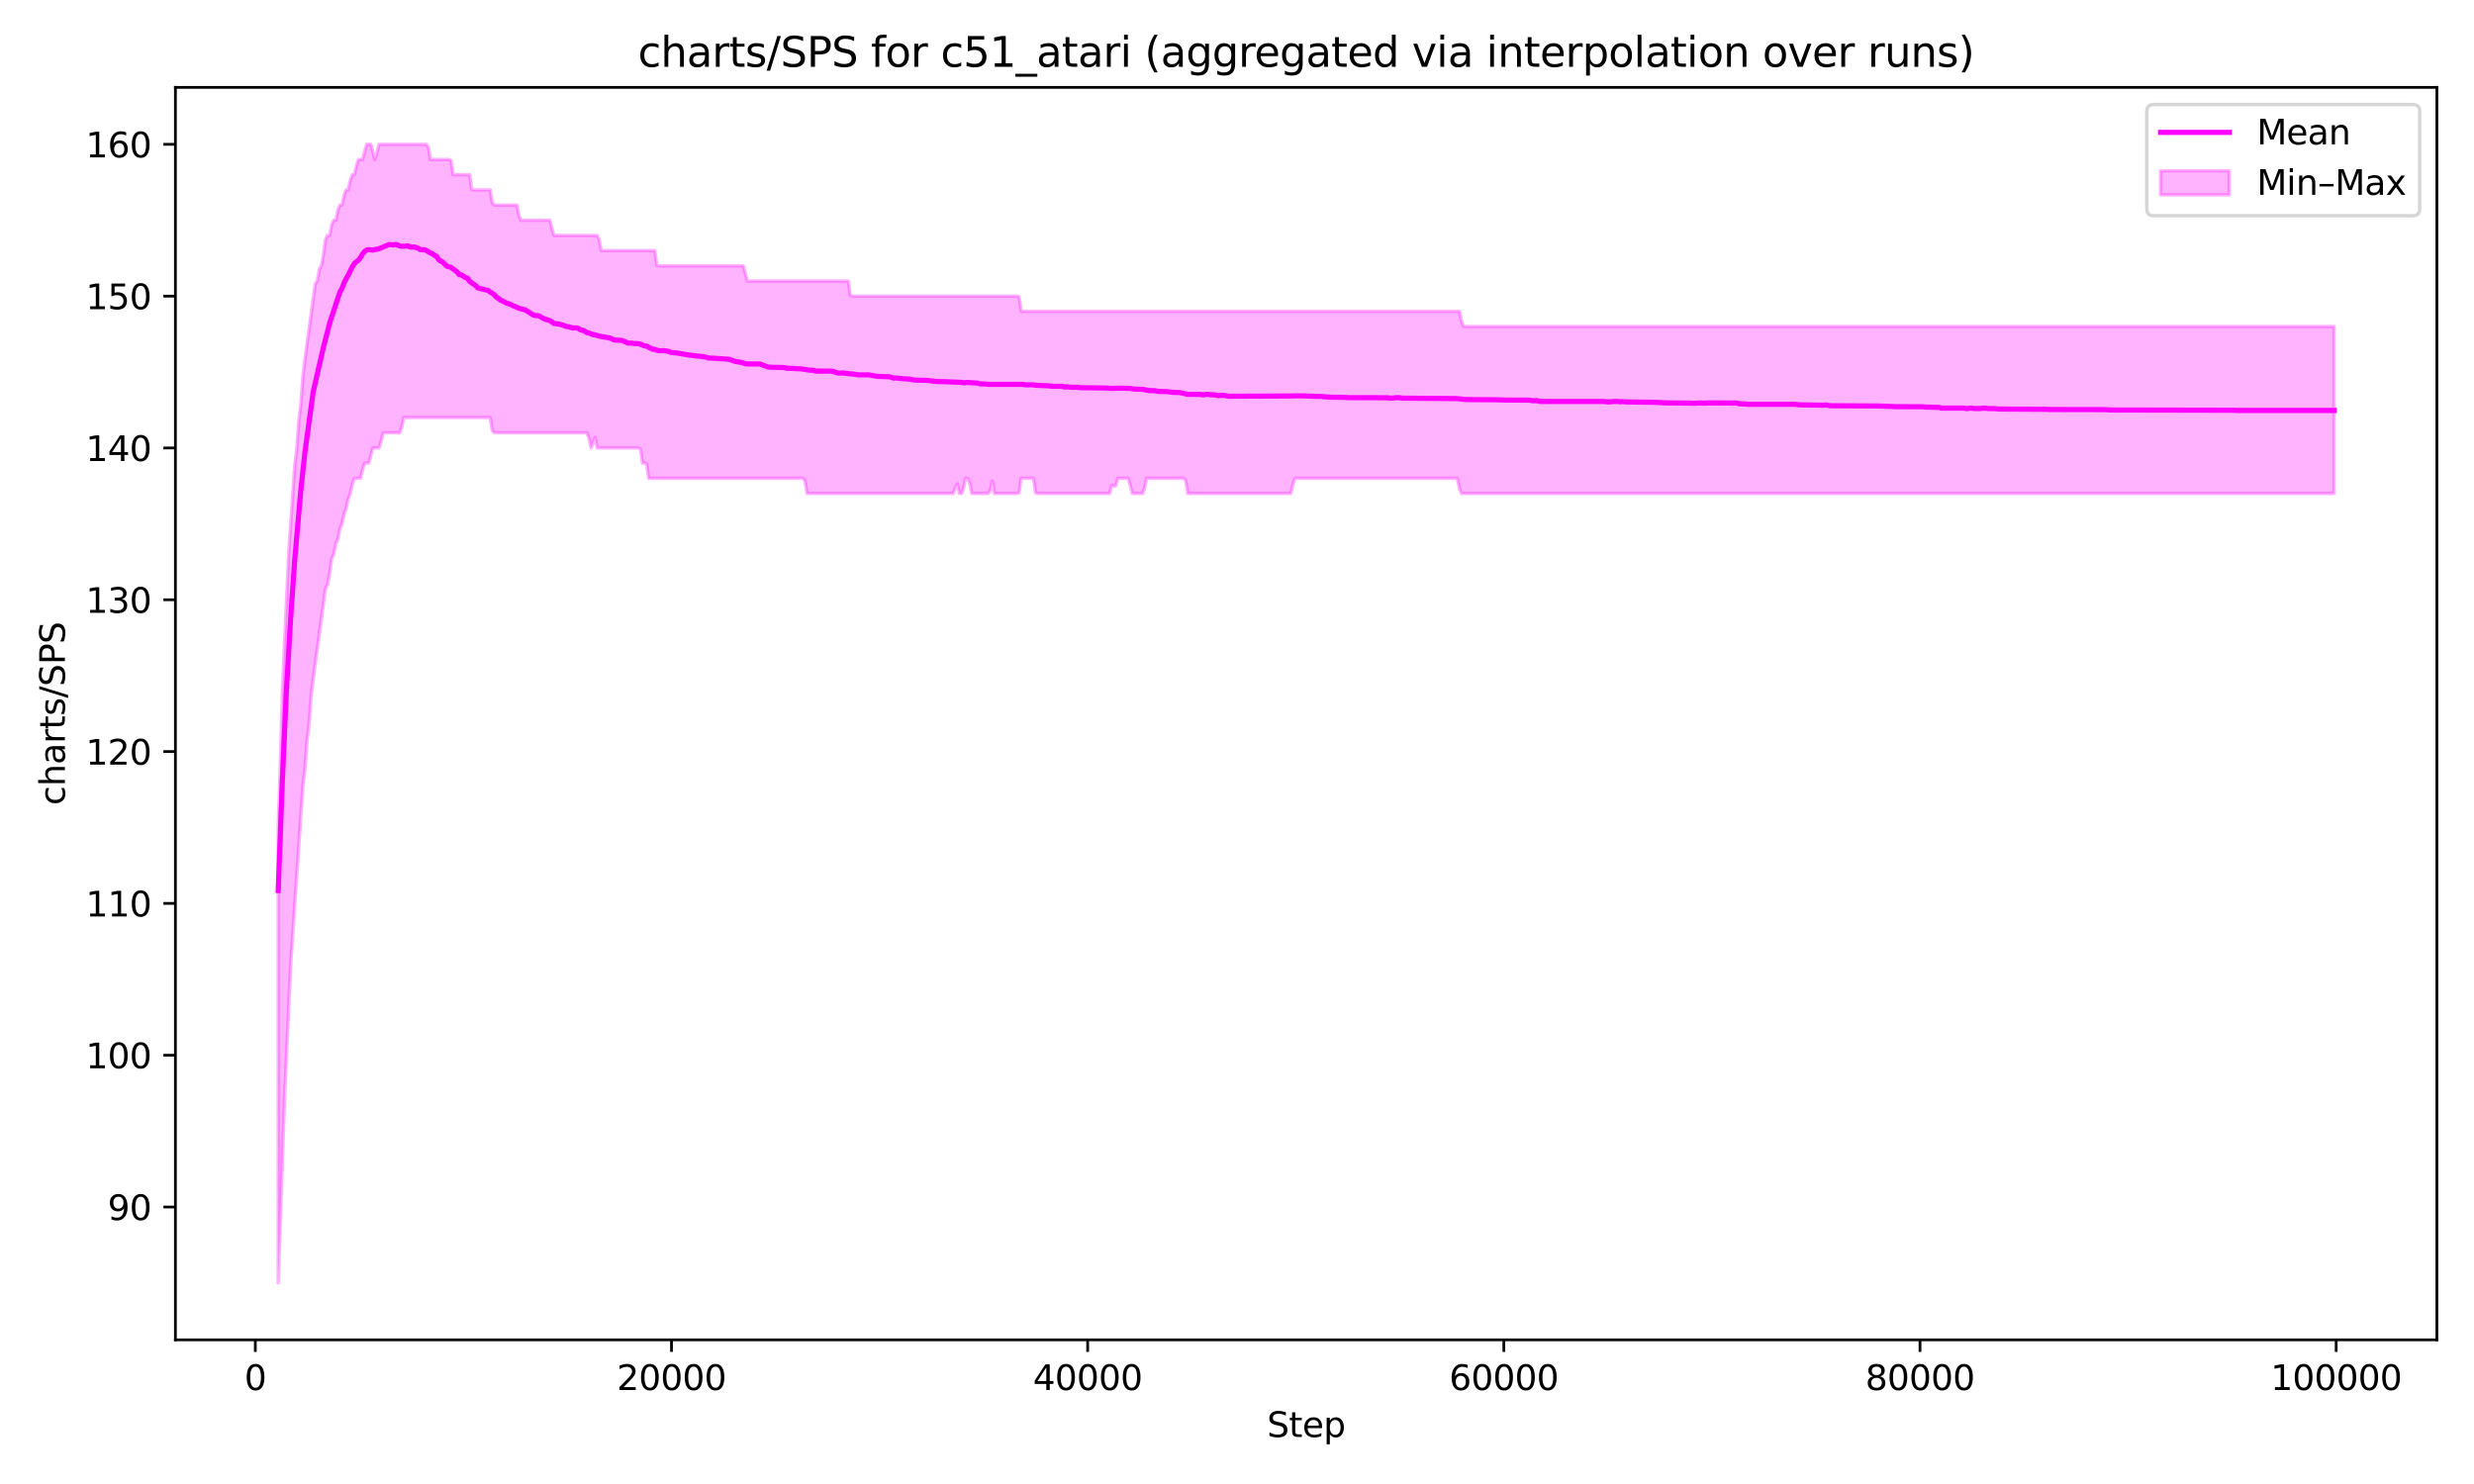 <?xml version="1.0" encoding="utf-8" standalone="no"?>
<!DOCTYPE svg PUBLIC "-//W3C//DTD SVG 1.1//EN"
  "http://www.w3.org/Graphics/SVG/1.1/DTD/svg11.dtd">
<svg xmlns:xlink="http://www.w3.org/1999/xlink" width="720pt" height="432pt" viewBox="0 0 720 432" xmlns="http://www.w3.org/2000/svg" version="1.1">
 <defs>
  <style type="text/css">*{stroke-linejoin: round; stroke-linecap: butt}</style>
 </defs>
 <g id="figure_1">
  <g id="patch_1">
   <path d="M 0 432 
L 720 432 
L 720 0 
L 0 0 
z
" style="fill: #ffffff"/>
  </g>
  <g id="axes_1">
   <g id="patch_2">
    <path d="M 51.05 390.04 
L 709.2 390.04 
L 709.2 25.44 
L 51.05 25.44 
z
" style="fill: #ffffff"/>
   </g>
   <g id="FillBetweenPolyCollection_1">
    <defs>
     <path id="m6afbf4c0ca" d="M 80.966 -191.115 
L 80.966 -58.533 
L 81.565 -76.016 
L 82.164 -93.499 
L 82.763 -110.982 
L 83.362 -124.24 
L 83.96 -137.352 
L 84.559 -150.464 
L 85.158 -159.498 
L 85.757 -168.239 
L 86.356 -176.98 
L 86.955 -185.722 
L 87.554 -194.463 
L 88.153 -203.205 
L 88.752 -208.16 
L 89.351 -216.268 
L 89.95 -221.32 
L 90.549 -229.332 
L 91.147 -234.481 
L 91.746 -238.852 
L 92.345 -243.223 
L 92.944 -247.593 
L 93.543 -251.964 
L 94.142 -256.335 
L 94.741 -260.706 
L 95.34 -261.825 
L 95.939 -265.028 
L 96.538 -269.398 
L 97.137 -270.664 
L 97.736 -273.72 
L 98.335 -275.083 
L 98.933 -278.043 
L 99.532 -279.502 
L 100.131 -282.365 
L 100.73 -283.922 
L 101.329 -286.687 
L 101.928 -288.341 
L 102.527 -291.009 
L 103.126 -292.761 
L 103.725 -292.761 
L 104.324 -292.761 
L 104.923 -292.761 
L 105.522 -295.185 
L 106.12 -297.18 
L 106.719 -297.18 
L 107.318 -297.18 
L 107.917 -299.41 
L 108.516 -301.599 
L 109.115 -301.599 
L 109.714 -301.599 
L 110.313 -301.599 
L 110.912 -303.586 
L 111.511 -306.019 
L 112.11 -306.019 
L 112.709 -306.019 
L 113.307 -306.019 
L 113.906 -306.019 
L 114.505 -306.019 
L 115.104 -306.019 
L 115.703 -306.019 
L 116.302 -306.019 
L 116.901 -307.518 
L 117.5 -310.438 
L 118.099 -310.438 
L 118.698 -310.438 
L 119.297 -310.438 
L 119.896 -310.438 
L 120.494 -310.438 
L 121.093 -310.438 
L 121.692 -310.438 
L 122.291 -310.438 
L 122.89 -310.438 
L 123.489 -310.438 
L 124.088 -310.438 
L 124.687 -310.438 
L 125.286 -310.438 
L 125.885 -310.438 
L 126.484 -310.438 
L 127.083 -310.438 
L 127.681 -310.438 
L 128.28 -310.438 
L 128.879 -310.438 
L 129.478 -310.438 
L 130.077 -310.438 
L 130.676 -310.438 
L 131.275 -310.438 
L 131.874 -310.438 
L 132.473 -310.438 
L 133.072 -310.438 
L 133.671 -310.438 
L 134.27 -310.438 
L 134.868 -310.438 
L 135.467 -310.438 
L 136.066 -310.438 
L 136.665 -310.438 
L 137.264 -310.438 
L 137.863 -310.438 
L 138.462 -310.438 
L 139.061 -310.438 
L 139.66 -310.438 
L 140.259 -310.438 
L 140.858 -310.438 
L 141.457 -310.438 
L 142.055 -310.438 
L 142.654 -310.438 
L 143.253 -306.66 
L 143.852 -306.019 
L 144.451 -306.019 
L 145.05 -306.019 
L 145.649 -306.019 
L 146.248 -306.019 
L 146.847 -306.019 
L 147.446 -306.019 
L 148.045 -306.019 
L 148.644 -306.019 
L 149.242 -306.019 
L 149.841 -306.019 
L 150.44 -306.019 
L 151.039 -306.019 
L 151.638 -306.019 
L 152.237 -306.019 
L 152.836 -306.019 
L 153.435 -306.019 
L 154.034 -306.019 
L 154.633 -306.019 
L 155.232 -306.019 
L 155.831 -306.019 
L 156.429 -306.019 
L 157.028 -306.019 
L 157.627 -306.019 
L 158.226 -306.019 
L 158.825 -306.019 
L 159.424 -306.019 
L 160.023 -306.019 
L 160.622 -306.019 
L 161.221 -306.019 
L 161.82 -306.019 
L 162.419 -306.019 
L 163.018 -306.019 
L 163.616 -306.019 
L 164.215 -306.019 
L 164.814 -306.019 
L 165.413 -306.019 
L 166.012 -306.019 
L 166.611 -306.019 
L 167.21 -306.019 
L 167.809 -306.019 
L 168.408 -306.019 
L 169.007 -306.019 
L 169.606 -306.019 
L 170.205 -306.019 
L 170.803 -306.019 
L 171.402 -304.528 
L 172.001 -301.599 
L 172.6 -302.993 
L 173.199 -304.674 
L 173.798 -301.599 
L 174.397 -301.599 
L 174.996 -301.599 
L 175.595 -301.599 
L 176.194 -301.599 
L 176.793 -301.599 
L 177.392 -301.599 
L 177.99 -301.599 
L 178.589 -301.599 
L 179.188 -301.599 
L 179.787 -301.599 
L 180.386 -301.599 
L 180.985 -301.599 
L 181.584 -301.599 
L 182.183 -301.599 
L 182.782 -301.599 
L 183.381 -301.599 
L 183.98 -301.599 
L 184.579 -301.599 
L 185.177 -301.599 
L 185.776 -301.599 
L 186.375 -301.325 
L 186.974 -297.18 
L 187.573 -297.18 
L 188.172 -297.052 
L 188.771 -292.761 
L 189.37 -292.761 
L 189.969 -292.761 
L 190.568 -292.761 
L 191.167 -292.761 
L 191.766 -292.761 
L 192.364 -292.761 
L 192.963 -292.761 
L 193.562 -292.761 
L 194.161 -292.761 
L 194.76 -292.761 
L 195.359 -292.761 
L 195.958 -292.761 
L 196.557 -292.761 
L 197.156 -292.761 
L 197.755 -292.761 
L 198.354 -292.761 
L 198.953 -292.761 
L 199.551 -292.761 
L 200.15 -292.761 
L 200.749 -292.761 
L 201.348 -292.761 
L 201.947 -292.761 
L 202.546 -292.761 
L 203.145 -292.761 
L 203.744 -292.761 
L 204.343 -292.761 
L 204.942 -292.761 
L 205.541 -292.761 
L 206.14 -292.761 
L 206.738 -292.761 
L 207.337 -292.761 
L 207.936 -292.761 
L 208.535 -292.761 
L 209.134 -292.761 
L 209.733 -292.761 
L 210.332 -292.761 
L 210.931 -292.761 
L 211.53 -292.761 
L 212.129 -292.761 
L 212.728 -292.761 
L 213.327 -292.761 
L 213.926 -292.761 
L 214.524 -292.761 
L 215.123 -292.761 
L 215.722 -292.761 
L 216.321 -292.761 
L 216.92 -292.761 
L 217.519 -292.761 
L 218.118 -292.761 
L 218.717 -292.761 
L 219.316 -292.761 
L 219.915 -292.761 
L 220.514 -292.761 
L 221.113 -292.761 
L 221.711 -292.761 
L 222.31 -292.761 
L 222.909 -292.761 
L 223.508 -292.761 
L 224.107 -292.761 
L 224.706 -292.761 
L 225.305 -292.761 
L 225.904 -292.761 
L 226.503 -292.761 
L 227.102 -292.761 
L 227.701 -292.761 
L 228.3 -292.761 
L 228.898 -292.761 
L 229.497 -292.761 
L 230.096 -292.761 
L 230.695 -292.761 
L 231.294 -292.761 
L 231.893 -292.761 
L 232.492 -292.761 
L 233.091 -292.761 
L 233.69 -292.761 
L 234.289 -291.96 
L 234.888 -288.341 
L 235.487 -288.341 
L 236.085 -288.341 
L 236.684 -288.341 
L 237.283 -288.341 
L 237.882 -288.341 
L 238.481 -288.341 
L 239.08 -288.341 
L 239.679 -288.341 
L 240.278 -288.341 
L 240.877 -288.341 
L 241.476 -288.341 
L 242.075 -288.341 
L 242.674 -288.341 
L 243.272 -288.341 
L 243.871 -288.341 
L 244.47 -288.341 
L 245.069 -288.341 
L 245.668 -288.341 
L 246.267 -288.341 
L 246.866 -288.341 
L 247.465 -288.341 
L 248.064 -288.341 
L 248.663 -288.341 
L 249.262 -288.341 
L 249.861 -288.341 
L 250.459 -288.341 
L 251.058 -288.341 
L 251.657 -288.341 
L 252.256 -288.341 
L 252.855 -288.341 
L 253.454 -288.341 
L 254.053 -288.341 
L 254.652 -288.341 
L 255.251 -288.341 
L 255.85 -288.341 
L 256.449 -288.341 
L 257.048 -288.341 
L 257.646 -288.341 
L 258.245 -288.341 
L 258.844 -288.341 
L 259.443 -288.341 
L 260.042 -288.341 
L 260.641 -288.341 
L 261.24 -288.341 
L 261.839 -288.341 
L 262.438 -288.341 
L 263.037 -288.341 
L 263.636 -288.341 
L 264.235 -288.341 
L 264.833 -288.341 
L 265.432 -288.341 
L 266.031 -288.341 
L 266.63 -288.341 
L 267.229 -288.341 
L 267.828 -288.341 
L 268.427 -288.341 
L 269.026 -288.341 
L 269.625 -288.341 
L 270.224 -288.341 
L 270.823 -288.341 
L 271.422 -288.341 
L 272.02 -288.341 
L 272.619 -288.341 
L 273.218 -288.341 
L 273.817 -288.341 
L 274.416 -288.341 
L 275.015 -288.341 
L 275.614 -288.341 
L 276.213 -288.341 
L 276.812 -288.341 
L 277.411 -288.341 
L 278.01 -290.009 
L 278.609 -291.141 
L 279.207 -288.341 
L 279.806 -288.341 
L 280.405 -289.814 
L 281.004 -292.761 
L 281.603 -292.761 
L 282.202 -291.433 
L 282.801 -288.341 
L 283.4 -288.341 
L 283.999 -288.341 
L 284.598 -288.341 
L 285.197 -288.341 
L 285.796 -288.341 
L 286.394 -288.341 
L 286.993 -288.341 
L 287.592 -288.341 
L 288.191 -289.182 
L 288.79 -291.969 
L 289.389 -288.341 
L 289.988 -288.341 
L 290.587 -288.341 
L 291.186 -288.341 
L 291.785 -288.341 
L 292.384 -288.341 
L 292.983 -288.341 
L 293.581 -288.341 
L 294.18 -288.341 
L 294.779 -288.341 
L 295.378 -288.341 
L 295.977 -288.341 
L 296.576 -288.5 
L 297.175 -292.761 
L 297.774 -292.761 
L 298.373 -292.761 
L 298.972 -292.761 
L 299.571 -292.761 
L 300.17 -292.761 
L 300.768 -292.761 
L 301.367 -288.571 
L 301.966 -288.341 
L 302.565 -288.341 
L 303.164 -288.341 
L 303.763 -288.341 
L 304.362 -288.341 
L 304.961 -288.341 
L 305.56 -288.341 
L 306.159 -288.341 
L 306.758 -288.341 
L 307.357 -288.341 
L 307.955 -288.341 
L 308.554 -288.341 
L 309.153 -288.341 
L 309.752 -288.341 
L 310.351 -288.341 
L 310.95 -288.341 
L 311.549 -288.341 
L 312.148 -288.341 
L 312.747 -288.341 
L 313.346 -288.341 
L 313.945 -288.341 
L 314.544 -288.341 
L 315.142 -288.341 
L 315.741 -288.341 
L 316.34 -288.341 
L 316.939 -288.341 
L 317.538 -288.341 
L 318.137 -288.341 
L 318.736 -288.341 
L 319.335 -288.341 
L 319.934 -288.341 
L 320.533 -288.341 
L 321.132 -288.341 
L 321.731 -288.341 
L 322.329 -288.341 
L 322.928 -288.341 
L 323.527 -290.73 
L 324.126 -290.42 
L 324.725 -290.633 
L 325.324 -292.761 
L 325.923 -292.761 
L 326.522 -292.761 
L 327.121 -292.761 
L 327.72 -292.761 
L 328.319 -292.761 
L 328.918 -290.81 
L 329.517 -288.341 
L 330.115 -288.341 
L 330.714 -288.341 
L 331.313 -288.341 
L 331.912 -288.341 
L 332.511 -288.341 
L 333.11 -289.951 
L 333.709 -292.761 
L 334.308 -292.761 
L 334.907 -292.761 
L 335.506 -292.761 
L 336.105 -292.761 
L 336.704 -292.761 
L 337.302 -292.761 
L 337.901 -292.761 
L 338.5 -292.761 
L 339.099 -292.761 
L 339.698 -292.761 
L 340.297 -292.761 
L 340.896 -292.761 
L 341.495 -292.761 
L 342.094 -292.761 
L 342.693 -292.761 
L 343.292 -292.761 
L 343.891 -292.761 
L 344.489 -292.761 
L 345.088 -292.124 
L 345.687 -288.341 
L 346.286 -288.341 
L 346.885 -288.341 
L 347.484 -288.341 
L 348.083 -288.341 
L 348.682 -288.341 
L 349.281 -288.341 
L 349.88 -288.341 
L 350.479 -288.341 
L 351.078 -288.341 
L 351.676 -288.341 
L 352.275 -288.341 
L 352.874 -288.341 
L 353.473 -288.341 
L 354.072 -288.341 
L 354.671 -288.341 
L 355.27 -288.341 
L 355.869 -288.341 
L 356.468 -288.341 
L 357.067 -288.341 
L 357.666 -288.341 
L 358.265 -288.341 
L 358.863 -288.341 
L 359.462 -288.341 
L 360.061 -288.341 
L 360.66 -288.341 
L 361.259 -288.341 
L 361.858 -288.341 
L 362.457 -288.341 
L 363.056 -288.341 
L 363.655 -288.341 
L 364.254 -288.341 
L 364.853 -288.341 
L 365.452 -288.341 
L 366.05 -288.341 
L 366.649 -288.341 
L 367.248 -288.341 
L 367.847 -288.341 
L 368.446 -288.341 
L 369.045 -288.341 
L 369.644 -288.341 
L 370.243 -288.341 
L 370.842 -288.341 
L 371.441 -288.341 
L 372.04 -288.341 
L 372.639 -288.341 
L 373.237 -288.341 
L 373.836 -288.341 
L 374.435 -288.341 
L 375.034 -288.341 
L 375.633 -288.341 
L 376.232 -290.867 
L 376.831 -292.761 
L 377.43 -292.761 
L 378.029 -292.761 
L 378.628 -292.761 
L 379.227 -292.761 
L 379.826 -292.761 
L 380.424 -292.761 
L 381.023 -292.761 
L 381.622 -292.761 
L 382.221 -292.761 
L 382.82 -292.761 
L 383.419 -292.761 
L 384.018 -292.761 
L 384.617 -292.761 
L 385.216 -292.761 
L 385.815 -292.761 
L 386.414 -292.761 
L 387.013 -292.761 
L 387.611 -292.761 
L 388.21 -292.761 
L 388.809 -292.761 
L 389.408 -292.761 
L 390.007 -292.761 
L 390.606 -292.761 
L 391.205 -292.761 
L 391.804 -292.761 
L 392.403 -292.761 
L 393.002 -292.761 
L 393.601 -292.761 
L 394.2 -292.761 
L 394.798 -292.761 
L 395.397 -292.761 
L 395.996 -292.761 
L 396.595 -292.761 
L 397.194 -292.761 
L 397.793 -292.761 
L 398.392 -292.761 
L 398.991 -292.761 
L 399.59 -292.761 
L 400.189 -292.761 
L 400.788 -292.761 
L 401.387 -292.761 
L 401.985 -292.761 
L 402.584 -292.761 
L 403.183 -292.761 
L 403.782 -292.761 
L 404.381 -292.761 
L 404.98 -292.761 
L 405.579 -292.761 
L 406.178 -292.761 
L 406.777 -292.761 
L 407.376 -292.761 
L 407.975 -292.761 
L 408.574 -292.761 
L 409.172 -292.761 
L 409.771 -292.761 
L 410.37 -292.761 
L 410.969 -292.761 
L 411.568 -292.761 
L 412.167 -292.761 
L 412.766 -292.761 
L 413.365 -292.761 
L 413.964 -292.761 
L 414.563 -292.761 
L 415.162 -292.761 
L 415.761 -292.761 
L 416.359 -292.761 
L 416.958 -292.761 
L 417.557 -292.761 
L 418.156 -292.761 
L 418.755 -292.761 
L 419.354 -292.761 
L 419.953 -292.761 
L 420.552 -292.761 
L 421.151 -292.761 
L 421.75 -292.761 
L 422.349 -292.761 
L 422.948 -292.761 
L 423.546 -292.761 
L 424.145 -292.761 
L 424.744 -289.757 
L 425.343 -288.341 
L 425.942 -288.341 
L 426.541 -288.341 
L 427.14 -288.341 
L 427.739 -288.341 
L 428.338 -288.341 
L 428.937 -288.341 
L 429.536 -288.341 
L 430.135 -288.341 
L 430.733 -288.341 
L 431.332 -288.341 
L 431.931 -288.341 
L 432.53 -288.341 
L 433.129 -288.341 
L 433.728 -288.341 
L 434.327 -288.341 
L 434.926 -288.341 
L 435.525 -288.341 
L 436.124 -288.341 
L 436.723 -288.341 
L 437.322 -288.341 
L 437.921 -288.341 
L 438.519 -288.341 
L 439.118 -288.341 
L 439.717 -288.341 
L 440.316 -288.341 
L 440.915 -288.341 
L 441.514 -288.341 
L 442.113 -288.341 
L 442.712 -288.341 
L 443.311 -288.341 
L 443.91 -288.341 
L 444.509 -288.341 
L 445.108 -288.341 
L 445.706 -288.341 
L 446.305 -288.341 
L 446.904 -288.341 
L 447.503 -288.341 
L 448.102 -288.341 
L 448.701 -288.341 
L 449.3 -288.341 
L 449.899 -288.341 
L 450.498 -288.341 
L 451.097 -288.341 
L 451.696 -288.341 
L 452.295 -288.341 
L 452.893 -288.341 
L 453.492 -288.341 
L 454.091 -288.341 
L 454.69 -288.341 
L 455.289 -288.341 
L 455.888 -288.341 
L 456.487 -288.341 
L 457.086 -288.341 
L 457.685 -288.341 
L 458.284 -288.341 
L 458.883 -288.341 
L 459.482 -288.341 
L 460.08 -288.341 
L 460.679 -288.341 
L 461.278 -288.341 
L 461.877 -288.341 
L 462.476 -288.341 
L 463.075 -288.341 
L 463.674 -288.341 
L 464.273 -288.341 
L 464.872 -288.341 
L 465.471 -288.341 
L 466.07 -288.341 
L 466.669 -288.341 
L 467.267 -288.341 
L 467.866 -288.341 
L 468.465 -288.341 
L 469.064 -288.341 
L 469.663 -288.341 
L 470.262 -288.341 
L 470.861 -288.341 
L 471.46 -288.341 
L 472.059 -288.341 
L 472.658 -288.341 
L 473.257 -288.341 
L 473.856 -288.341 
L 474.454 -288.341 
L 475.053 -288.341 
L 475.652 -288.341 
L 476.251 -288.341 
L 476.85 -288.341 
L 477.449 -288.341 
L 478.048 -288.341 
L 478.647 -288.341 
L 479.246 -288.341 
L 479.845 -288.341 
L 480.444 -288.341 
L 481.043 -288.341 
L 481.641 -288.341 
L 482.24 -288.341 
L 482.839 -288.341 
L 483.438 -288.341 
L 484.037 -288.341 
L 484.636 -288.341 
L 485.235 -288.341 
L 485.834 -288.341 
L 486.433 -288.341 
L 487.032 -288.341 
L 487.631 -288.341 
L 488.23 -288.341 
L 488.828 -288.341 
L 489.427 -288.341 
L 490.026 -288.341 
L 490.625 -288.341 
L 491.224 -288.341 
L 491.823 -288.341 
L 492.422 -288.341 
L 493.021 -288.341 
L 493.62 -288.341 
L 494.219 -288.341 
L 494.818 -288.341 
L 495.417 -288.341 
L 496.015 -288.341 
L 496.614 -288.341 
L 497.213 -288.341 
L 497.812 -288.341 
L 498.411 -288.341 
L 499.01 -288.341 
L 499.609 -288.341 
L 500.208 -288.341 
L 500.807 -288.341 
L 501.406 -288.341 
L 502.005 -288.341 
L 502.604 -288.341 
L 503.202 -288.341 
L 503.801 -288.341 
L 504.4 -288.341 
L 504.999 -288.341 
L 505.598 -288.341 
L 506.197 -288.341 
L 506.796 -288.341 
L 507.395 -288.341 
L 507.994 -288.341 
L 508.593 -288.341 
L 509.192 -288.341 
L 509.791 -288.341 
L 510.389 -288.341 
L 510.988 -288.341 
L 511.587 -288.341 
L 512.186 -288.341 
L 512.785 -288.341 
L 513.384 -288.341 
L 513.983 -288.341 
L 514.582 -288.341 
L 515.181 -288.341 
L 515.78 -288.341 
L 516.379 -288.341 
L 516.978 -288.341 
L 517.576 -288.341 
L 518.175 -288.341 
L 518.774 -288.341 
L 519.373 -288.341 
L 519.972 -288.341 
L 520.571 -288.341 
L 521.17 -288.341 
L 521.769 -288.341 
L 522.368 -288.341 
L 522.967 -288.341 
L 523.566 -288.341 
L 524.165 -288.341 
L 524.763 -288.341 
L 525.362 -288.341 
L 525.961 -288.341 
L 526.56 -288.341 
L 527.159 -288.341 
L 527.758 -288.341 
L 528.357 -288.341 
L 528.956 -288.341 
L 529.555 -288.341 
L 530.154 -288.341 
L 530.753 -288.341 
L 531.352 -288.341 
L 531.95 -288.341 
L 532.549 -288.341 
L 533.148 -288.341 
L 533.747 -288.341 
L 534.346 -288.341 
L 534.945 -288.341 
L 535.544 -288.341 
L 536.143 -288.341 
L 536.742 -288.341 
L 537.341 -288.341 
L 537.94 -288.341 
L 538.539 -288.341 
L 539.137 -288.341 
L 539.736 -288.341 
L 540.335 -288.341 
L 540.934 -288.341 
L 541.533 -288.341 
L 542.132 -288.341 
L 542.731 -288.341 
L 543.33 -288.341 
L 543.929 -288.341 
L 544.528 -288.341 
L 545.127 -288.341 
L 545.726 -288.341 
L 546.324 -288.341 
L 546.923 -288.341 
L 547.522 -288.341 
L 548.121 -288.341 
L 548.72 -288.341 
L 549.319 -288.341 
L 549.918 -288.341 
L 550.517 -288.341 
L 551.116 -288.341 
L 551.715 -288.341 
L 552.314 -288.341 
L 552.913 -288.341 
L 553.511 -288.341 
L 554.11 -288.341 
L 554.709 -288.341 
L 555.308 -288.341 
L 555.907 -288.341 
L 556.506 -288.341 
L 557.105 -288.341 
L 557.704 -288.341 
L 558.303 -288.341 
L 558.902 -288.341 
L 559.501 -288.341 
L 560.1 -288.341 
L 560.699 -288.341 
L 561.297 -288.341 
L 561.896 -288.341 
L 562.495 -288.341 
L 563.094 -288.341 
L 563.693 -288.341 
L 564.292 -288.341 
L 564.891 -288.341 
L 565.49 -288.341 
L 566.089 -288.341 
L 566.688 -288.341 
L 567.287 -288.341 
L 567.886 -288.341 
L 568.484 -288.341 
L 569.083 -288.341 
L 569.682 -288.341 
L 570.281 -288.341 
L 570.88 -288.341 
L 571.479 -288.341 
L 572.078 -288.341 
L 572.677 -288.341 
L 573.276 -288.341 
L 573.875 -288.341 
L 574.474 -288.341 
L 575.073 -288.341 
L 575.671 -288.341 
L 576.27 -288.341 
L 576.869 -288.341 
L 577.468 -288.341 
L 578.067 -288.341 
L 578.666 -288.341 
L 579.265 -288.341 
L 579.864 -288.341 
L 580.463 -288.341 
L 581.062 -288.341 
L 581.661 -288.341 
L 582.26 -288.341 
L 582.858 -288.341 
L 583.457 -288.341 
L 584.056 -288.341 
L 584.655 -288.341 
L 585.254 -288.341 
L 585.853 -288.341 
L 586.452 -288.341 
L 587.051 -288.341 
L 587.65 -288.341 
L 588.249 -288.341 
L 588.848 -288.341 
L 589.447 -288.341 
L 590.045 -288.341 
L 590.644 -288.341 
L 591.243 -288.341 
L 591.842 -288.341 
L 592.441 -288.341 
L 593.04 -288.341 
L 593.639 -288.341 
L 594.238 -288.341 
L 594.837 -288.341 
L 595.436 -288.341 
L 596.035 -288.341 
L 596.634 -288.341 
L 597.232 -288.341 
L 597.831 -288.341 
L 598.43 -288.341 
L 599.029 -288.341 
L 599.628 -288.341 
L 600.227 -288.341 
L 600.826 -288.341 
L 601.425 -288.341 
L 602.024 -288.341 
L 602.623 -288.341 
L 603.222 -288.341 
L 603.821 -288.341 
L 604.419 -288.341 
L 605.018 -288.341 
L 605.617 -288.341 
L 606.216 -288.341 
L 606.815 -288.341 
L 607.414 -288.341 
L 608.013 -288.341 
L 608.612 -288.341 
L 609.211 -288.341 
L 609.81 -288.341 
L 610.409 -288.341 
L 611.008 -288.341 
L 611.606 -288.341 
L 612.205 -288.341 
L 612.804 -288.341 
L 613.403 -288.341 
L 614.002 -288.341 
L 614.601 -288.341 
L 615.2 -288.341 
L 615.799 -288.341 
L 616.398 -288.341 
L 616.997 -288.341 
L 617.596 -288.341 
L 618.195 -288.341 
L 618.793 -288.341 
L 619.392 -288.341 
L 619.991 -288.341 
L 620.59 -288.341 
L 621.189 -288.341 
L 621.788 -288.341 
L 622.387 -288.341 
L 622.986 -288.341 
L 623.585 -288.341 
L 624.184 -288.341 
L 624.783 -288.341 
L 625.382 -288.341 
L 625.98 -288.341 
L 626.579 -288.341 
L 627.178 -288.341 
L 627.777 -288.341 
L 628.376 -288.341 
L 628.975 -288.341 
L 629.574 -288.341 
L 630.173 -288.341 
L 630.772 -288.341 
L 631.371 -288.341 
L 631.97 -288.341 
L 632.569 -288.341 
L 633.167 -288.341 
L 633.766 -288.341 
L 634.365 -288.341 
L 634.964 -288.341 
L 635.563 -288.341 
L 636.162 -288.341 
L 636.761 -288.341 
L 637.36 -288.341 
L 637.959 -288.341 
L 638.558 -288.341 
L 639.157 -288.341 
L 639.756 -288.341 
L 640.354 -288.341 
L 640.953 -288.341 
L 641.552 -288.341 
L 642.151 -288.341 
L 642.75 -288.341 
L 643.349 -288.341 
L 643.948 -288.341 
L 644.547 -288.341 
L 645.146 -288.341 
L 645.745 -288.341 
L 646.344 -288.341 
L 646.943 -288.341 
L 647.541 -288.341 
L 648.14 -288.341 
L 648.739 -288.341 
L 649.338 -288.341 
L 649.937 -288.341 
L 650.536 -288.341 
L 651.135 -288.341 
L 651.734 -288.341 
L 652.333 -288.341 
L 652.932 -288.341 
L 653.531 -288.341 
L 654.13 -288.341 
L 654.728 -288.341 
L 655.327 -288.341 
L 655.926 -288.341 
L 656.525 -288.341 
L 657.124 -288.341 
L 657.723 -288.341 
L 658.322 -288.341 
L 658.921 -288.341 
L 659.52 -288.341 
L 660.119 -288.341 
L 660.718 -288.341 
L 661.317 -288.341 
L 661.915 -288.341 
L 662.514 -288.341 
L 663.113 -288.341 
L 663.712 -288.341 
L 664.311 -288.341 
L 664.91 -288.341 
L 665.509 -288.341 
L 666.108 -288.341 
L 666.707 -288.341 
L 667.306 -288.341 
L 667.905 -288.341 
L 668.504 -288.341 
L 669.102 -288.341 
L 669.701 -288.341 
L 670.3 -288.341 
L 670.899 -288.341 
L 671.498 -288.341 
L 672.097 -288.341 
L 672.696 -288.341 
L 673.295 -288.341 
L 673.894 -288.341 
L 674.493 -288.341 
L 675.092 -288.341 
L 675.691 -288.341 
L 676.29 -288.341 
L 676.888 -288.341 
L 677.487 -288.341 
L 678.086 -288.341 
L 678.685 -288.341 
L 679.284 -288.341 
L 679.284 -336.955 
L 679.284 -336.955 
L 678.685 -336.955 
L 678.086 -336.955 
L 677.487 -336.955 
L 676.888 -336.955 
L 676.29 -336.955 
L 675.691 -336.955 
L 675.092 -336.955 
L 674.493 -336.955 
L 673.894 -336.955 
L 673.295 -336.955 
L 672.696 -336.955 
L 672.097 -336.955 
L 671.498 -336.955 
L 670.899 -336.955 
L 670.3 -336.955 
L 669.701 -336.955 
L 669.102 -336.955 
L 668.504 -336.955 
L 667.905 -336.955 
L 667.306 -336.955 
L 666.707 -336.955 
L 666.108 -336.955 
L 665.509 -336.955 
L 664.91 -336.955 
L 664.311 -336.955 
L 663.712 -336.955 
L 663.113 -336.955 
L 662.514 -336.955 
L 661.915 -336.955 
L 661.317 -336.955 
L 660.718 -336.955 
L 660.119 -336.955 
L 659.52 -336.955 
L 658.921 -336.955 
L 658.322 -336.955 
L 657.723 -336.955 
L 657.124 -336.955 
L 656.525 -336.955 
L 655.926 -336.955 
L 655.327 -336.955 
L 654.728 -336.955 
L 654.13 -336.955 
L 653.531 -336.955 
L 652.932 -336.955 
L 652.333 -336.955 
L 651.734 -336.955 
L 651.135 -336.955 
L 650.536 -336.955 
L 649.937 -336.955 
L 649.338 -336.955 
L 648.739 -336.955 
L 648.14 -336.955 
L 647.541 -336.955 
L 646.943 -336.955 
L 646.344 -336.955 
L 645.745 -336.955 
L 645.146 -336.955 
L 644.547 -336.955 
L 643.948 -336.955 
L 643.349 -336.955 
L 642.75 -336.955 
L 642.151 -336.955 
L 641.552 -336.955 
L 640.953 -336.955 
L 640.354 -336.955 
L 639.756 -336.955 
L 639.157 -336.955 
L 638.558 -336.955 
L 637.959 -336.955 
L 637.36 -336.955 
L 636.761 -336.955 
L 636.162 -336.955 
L 635.563 -336.955 
L 634.964 -336.955 
L 634.365 -336.955 
L 633.766 -336.955 
L 633.167 -336.955 
L 632.569 -336.955 
L 631.97 -336.955 
L 631.371 -336.955 
L 630.772 -336.955 
L 630.173 -336.955 
L 629.574 -336.955 
L 628.975 -336.955 
L 628.376 -336.955 
L 627.777 -336.955 
L 627.178 -336.955 
L 626.579 -336.955 
L 625.98 -336.955 
L 625.382 -336.955 
L 624.783 -336.955 
L 624.184 -336.955 
L 623.585 -336.955 
L 622.986 -336.955 
L 622.387 -336.955 
L 621.788 -336.955 
L 621.189 -336.955 
L 620.59 -336.955 
L 619.991 -336.955 
L 619.392 -336.955 
L 618.793 -336.955 
L 618.195 -336.955 
L 617.596 -336.955 
L 616.997 -336.955 
L 616.398 -336.955 
L 615.799 -336.955 
L 615.2 -336.955 
L 614.601 -336.955 
L 614.002 -336.955 
L 613.403 -336.955 
L 612.804 -336.955 
L 612.205 -336.955 
L 611.606 -336.955 
L 611.008 -336.955 
L 610.409 -336.955 
L 609.81 -336.955 
L 609.211 -336.955 
L 608.612 -336.955 
L 608.013 -336.955 
L 607.414 -336.955 
L 606.815 -336.955 
L 606.216 -336.955 
L 605.617 -336.955 
L 605.018 -336.955 
L 604.419 -336.955 
L 603.821 -336.955 
L 603.222 -336.955 
L 602.623 -336.955 
L 602.024 -336.955 
L 601.425 -336.955 
L 600.826 -336.955 
L 600.227 -336.955 
L 599.628 -336.955 
L 599.029 -336.955 
L 598.43 -336.955 
L 597.831 -336.955 
L 597.232 -336.955 
L 596.634 -336.955 
L 596.035 -336.955 
L 595.436 -336.955 
L 594.837 -336.955 
L 594.238 -336.955 
L 593.639 -336.955 
L 593.04 -336.955 
L 592.441 -336.955 
L 591.842 -336.955 
L 591.243 -336.955 
L 590.644 -336.955 
L 590.045 -336.955 
L 589.447 -336.955 
L 588.848 -336.955 
L 588.249 -336.955 
L 587.65 -336.955 
L 587.051 -336.955 
L 586.452 -336.955 
L 585.853 -336.955 
L 585.254 -336.955 
L 584.655 -336.955 
L 584.056 -336.955 
L 583.457 -336.955 
L 582.858 -336.955 
L 582.26 -336.955 
L 581.661 -336.955 
L 581.062 -336.955 
L 580.463 -336.955 
L 579.864 -336.955 
L 579.265 -336.955 
L 578.666 -336.955 
L 578.067 -336.955 
L 577.468 -336.955 
L 576.869 -336.955 
L 576.27 -336.955 
L 575.671 -336.955 
L 575.073 -336.955 
L 574.474 -336.955 
L 573.875 -336.955 
L 573.276 -336.955 
L 572.677 -336.955 
L 572.078 -336.955 
L 571.479 -336.955 
L 570.88 -336.955 
L 570.281 -336.955 
L 569.682 -336.955 
L 569.083 -336.955 
L 568.484 -336.955 
L 567.886 -336.955 
L 567.287 -336.955 
L 566.688 -336.955 
L 566.089 -336.955 
L 565.49 -336.955 
L 564.891 -336.955 
L 564.292 -336.955 
L 563.693 -336.955 
L 563.094 -336.955 
L 562.495 -336.955 
L 561.896 -336.955 
L 561.297 -336.955 
L 560.699 -336.955 
L 560.1 -336.955 
L 559.501 -336.955 
L 558.902 -336.955 
L 558.303 -336.955 
L 557.704 -336.955 
L 557.105 -336.955 
L 556.506 -336.955 
L 555.907 -336.955 
L 555.308 -336.955 
L 554.709 -336.955 
L 554.11 -336.955 
L 553.511 -336.955 
L 552.913 -336.955 
L 552.314 -336.955 
L 551.715 -336.955 
L 551.116 -336.955 
L 550.517 -336.955 
L 549.918 -336.955 
L 549.319 -336.955 
L 548.72 -336.955 
L 548.121 -336.955 
L 547.522 -336.955 
L 546.923 -336.955 
L 546.324 -336.955 
L 545.726 -336.955 
L 545.127 -336.955 
L 544.528 -336.955 
L 543.929 -336.955 
L 543.33 -336.955 
L 542.731 -336.955 
L 542.132 -336.955 
L 541.533 -336.955 
L 540.934 -336.955 
L 540.335 -336.955 
L 539.736 -336.955 
L 539.137 -336.955 
L 538.539 -336.955 
L 537.94 -336.955 
L 537.341 -336.955 
L 536.742 -336.955 
L 536.143 -336.955 
L 535.544 -336.955 
L 534.945 -336.955 
L 534.346 -336.955 
L 533.747 -336.955 
L 533.148 -336.955 
L 532.549 -336.955 
L 531.95 -336.955 
L 531.352 -336.955 
L 530.753 -336.955 
L 530.154 -336.955 
L 529.555 -336.955 
L 528.956 -336.955 
L 528.357 -336.955 
L 527.758 -336.955 
L 527.159 -336.955 
L 526.56 -336.955 
L 525.961 -336.955 
L 525.362 -336.955 
L 524.763 -336.955 
L 524.165 -336.955 
L 523.566 -336.955 
L 522.967 -336.955 
L 522.368 -336.955 
L 521.769 -336.955 
L 521.17 -336.955 
L 520.571 -336.955 
L 519.972 -336.955 
L 519.373 -336.955 
L 518.774 -336.955 
L 518.175 -336.955 
L 517.576 -336.955 
L 516.978 -336.955 
L 516.379 -336.955 
L 515.78 -336.955 
L 515.181 -336.955 
L 514.582 -336.955 
L 513.983 -336.955 
L 513.384 -336.955 
L 512.785 -336.955 
L 512.186 -336.955 
L 511.587 -336.955 
L 510.988 -336.955 
L 510.389 -336.955 
L 509.791 -336.955 
L 509.192 -336.955 
L 508.593 -336.955 
L 507.994 -336.955 
L 507.395 -336.955 
L 506.796 -336.955 
L 506.197 -336.955 
L 505.598 -336.955 
L 504.999 -336.955 
L 504.4 -336.955 
L 503.801 -336.955 
L 503.202 -336.955 
L 502.604 -336.955 
L 502.005 -336.955 
L 501.406 -336.955 
L 500.807 -336.955 
L 500.208 -336.955 
L 499.609 -336.955 
L 499.01 -336.955 
L 498.411 -336.955 
L 497.812 -336.955 
L 497.213 -336.955 
L 496.614 -336.955 
L 496.015 -336.955 
L 495.417 -336.955 
L 494.818 -336.955 
L 494.219 -336.955 
L 493.62 -336.955 
L 493.021 -336.955 
L 492.422 -336.955 
L 491.823 -336.955 
L 491.224 -336.955 
L 490.625 -336.955 
L 490.026 -336.955 
L 489.427 -336.955 
L 488.828 -336.955 
L 488.23 -336.955 
L 487.631 -336.955 
L 487.032 -336.955 
L 486.433 -336.955 
L 485.834 -336.955 
L 485.235 -336.955 
L 484.636 -336.955 
L 484.037 -336.955 
L 483.438 -336.955 
L 482.839 -336.955 
L 482.24 -336.955 
L 481.641 -336.955 
L 481.043 -336.955 
L 480.444 -336.955 
L 479.845 -336.955 
L 479.246 -336.955 
L 478.647 -336.955 
L 478.048 -336.955 
L 477.449 -336.955 
L 476.85 -336.955 
L 476.251 -336.955 
L 475.652 -336.955 
L 475.053 -336.955 
L 474.454 -336.955 
L 473.856 -336.955 
L 473.257 -336.955 
L 472.658 -336.955 
L 472.059 -336.955 
L 471.46 -336.955 
L 470.861 -336.955 
L 470.262 -336.955 
L 469.663 -336.955 
L 469.064 -336.955 
L 468.465 -336.955 
L 467.866 -336.955 
L 467.267 -336.955 
L 466.669 -336.955 
L 466.07 -336.955 
L 465.471 -336.955 
L 464.872 -336.955 
L 464.273 -336.955 
L 463.674 -336.955 
L 463.075 -336.955 
L 462.476 -336.955 
L 461.877 -336.955 
L 461.278 -336.955 
L 460.679 -336.955 
L 460.08 -336.955 
L 459.482 -336.955 
L 458.883 -336.955 
L 458.284 -336.955 
L 457.685 -336.955 
L 457.086 -336.955 
L 456.487 -336.955 
L 455.888 -336.955 
L 455.289 -336.955 
L 454.69 -336.955 
L 454.091 -336.955 
L 453.492 -336.955 
L 452.893 -336.955 
L 452.295 -336.955 
L 451.696 -336.955 
L 451.097 -336.955 
L 450.498 -336.955 
L 449.899 -336.955 
L 449.3 -336.955 
L 448.701 -336.955 
L 448.102 -336.955 
L 447.503 -336.955 
L 446.904 -336.955 
L 446.305 -336.955 
L 445.706 -336.955 
L 445.108 -336.955 
L 444.509 -336.955 
L 443.91 -336.955 
L 443.311 -336.955 
L 442.712 -336.955 
L 442.113 -336.955 
L 441.514 -336.955 
L 440.915 -336.955 
L 440.316 -336.955 
L 439.717 -336.955 
L 439.118 -336.955 
L 438.519 -336.955 
L 437.921 -336.955 
L 437.322 -336.955 
L 436.723 -336.955 
L 436.124 -336.955 
L 435.525 -336.955 
L 434.926 -336.955 
L 434.327 -336.955 
L 433.728 -336.955 
L 433.129 -336.955 
L 432.53 -336.955 
L 431.931 -336.955 
L 431.332 -336.955 
L 430.733 -336.955 
L 430.135 -336.955 
L 429.536 -336.955 
L 428.937 -336.955 
L 428.338 -336.955 
L 427.739 -336.955 
L 427.14 -336.955 
L 426.541 -336.955 
L 425.942 -336.955 
L 425.343 -338.419 
L 424.744 -341.374 
L 424.145 -341.374 
L 423.546 -341.374 
L 422.948 -341.374 
L 422.349 -341.374 
L 421.75 -341.374 
L 421.151 -341.374 
L 420.552 -341.374 
L 419.953 -341.374 
L 419.354 -341.374 
L 418.755 -341.374 
L 418.156 -341.374 
L 417.557 -341.374 
L 416.958 -341.374 
L 416.359 -341.374 
L 415.761 -341.374 
L 415.162 -341.374 
L 414.563 -341.374 
L 413.964 -341.374 
L 413.365 -341.374 
L 412.766 -341.374 
L 412.167 -341.374 
L 411.568 -341.374 
L 410.969 -341.374 
L 410.37 -341.374 
L 409.771 -341.374 
L 409.172 -341.374 
L 408.574 -341.374 
L 407.975 -341.374 
L 407.376 -341.374 
L 406.777 -341.374 
L 406.178 -341.374 
L 405.579 -341.374 
L 404.98 -341.374 
L 404.381 -341.374 
L 403.782 -341.374 
L 403.183 -341.374 
L 402.584 -341.374 
L 401.985 -341.374 
L 401.387 -341.374 
L 400.788 -341.374 
L 400.189 -341.374 
L 399.59 -341.374 
L 398.991 -341.374 
L 398.392 -341.374 
L 397.793 -341.374 
L 397.194 -341.374 
L 396.595 -341.374 
L 395.996 -341.374 
L 395.397 -341.374 
L 394.798 -341.374 
L 394.2 -341.374 
L 393.601 -341.374 
L 393.002 -341.374 
L 392.403 -341.374 
L 391.804 -341.374 
L 391.205 -341.374 
L 390.606 -341.374 
L 390.007 -341.374 
L 389.408 -341.374 
L 388.809 -341.374 
L 388.21 -341.374 
L 387.611 -341.374 
L 387.013 -341.374 
L 386.414 -341.374 
L 385.815 -341.374 
L 385.216 -341.374 
L 384.617 -341.374 
L 384.018 -341.374 
L 383.419 -341.374 
L 382.82 -341.374 
L 382.221 -341.374 
L 381.622 -341.374 
L 381.023 -341.374 
L 380.424 -341.374 
L 379.826 -341.374 
L 379.227 -341.374 
L 378.628 -341.374 
L 378.029 -341.374 
L 377.43 -341.374 
L 376.831 -341.374 
L 376.232 -341.374 
L 375.633 -341.374 
L 375.034 -341.374 
L 374.435 -341.374 
L 373.836 -341.374 
L 373.237 -341.374 
L 372.639 -341.374 
L 372.04 -341.374 
L 371.441 -341.374 
L 370.842 -341.374 
L 370.243 -341.374 
L 369.644 -341.374 
L 369.045 -341.374 
L 368.446 -341.374 
L 367.847 -341.374 
L 367.248 -341.374 
L 366.649 -341.374 
L 366.05 -341.374 
L 365.452 -341.374 
L 364.853 -341.374 
L 364.254 -341.374 
L 363.655 -341.374 
L 363.056 -341.374 
L 362.457 -341.374 
L 361.858 -341.374 
L 361.259 -341.374 
L 360.66 -341.374 
L 360.061 -341.374 
L 359.462 -341.374 
L 358.863 -341.374 
L 358.265 -341.374 
L 357.666 -341.374 
L 357.067 -341.374 
L 356.468 -341.374 
L 355.869 -341.374 
L 355.27 -341.374 
L 354.671 -341.374 
L 354.072 -341.374 
L 353.473 -341.374 
L 352.874 -341.374 
L 352.275 -341.374 
L 351.676 -341.374 
L 351.078 -341.374 
L 350.479 -341.374 
L 349.88 -341.374 
L 349.281 -341.374 
L 348.682 -341.374 
L 348.083 -341.374 
L 347.484 -341.374 
L 346.885 -341.374 
L 346.286 -341.374 
L 345.687 -341.374 
L 345.088 -341.374 
L 344.489 -341.374 
L 343.891 -341.374 
L 343.292 -341.374 
L 342.693 -341.374 
L 342.094 -341.374 
L 341.495 -341.374 
L 340.896 -341.374 
L 340.297 -341.374 
L 339.698 -341.374 
L 339.099 -341.374 
L 338.5 -341.374 
L 337.901 -341.374 
L 337.302 -341.374 
L 336.704 -341.374 
L 336.105 -341.374 
L 335.506 -341.374 
L 334.907 -341.374 
L 334.308 -341.374 
L 333.709 -341.374 
L 333.11 -341.374 
L 332.511 -341.374 
L 331.912 -341.374 
L 331.313 -341.374 
L 330.714 -341.374 
L 330.115 -341.374 
L 329.517 -341.374 
L 328.918 -341.374 
L 328.319 -341.374 
L 327.72 -341.374 
L 327.121 -341.374 
L 326.522 -341.374 
L 325.923 -341.374 
L 325.324 -341.374 
L 324.725 -341.374 
L 324.126 -341.374 
L 323.527 -341.374 
L 322.928 -341.374 
L 322.329 -341.374 
L 321.731 -341.374 
L 321.132 -341.374 
L 320.533 -341.374 
L 319.934 -341.374 
L 319.335 -341.374 
L 318.736 -341.374 
L 318.137 -341.374 
L 317.538 -341.374 
L 316.939 -341.374 
L 316.34 -341.374 
L 315.741 -341.374 
L 315.142 -341.374 
L 314.544 -341.374 
L 313.945 -341.374 
L 313.346 -341.374 
L 312.747 -341.374 
L 312.148 -341.374 
L 311.549 -341.374 
L 310.95 -341.374 
L 310.351 -341.374 
L 309.752 -341.374 
L 309.153 -341.374 
L 308.554 -341.374 
L 307.955 -341.374 
L 307.357 -341.374 
L 306.758 -341.374 
L 306.159 -341.374 
L 305.56 -341.374 
L 304.961 -341.374 
L 304.362 -341.374 
L 303.763 -341.374 
L 303.164 -341.374 
L 302.565 -341.374 
L 301.966 -341.374 
L 301.367 -341.374 
L 300.768 -341.374 
L 300.17 -341.374 
L 299.571 -341.374 
L 298.972 -341.374 
L 298.373 -341.374 
L 297.774 -341.374 
L 297.175 -341.374 
L 296.576 -345.634 
L 295.977 -345.793 
L 295.378 -345.793 
L 294.779 -345.793 
L 294.18 -345.793 
L 293.581 -345.793 
L 292.983 -345.793 
L 292.384 -345.793 
L 291.785 -345.793 
L 291.186 -345.793 
L 290.587 -345.793 
L 289.988 -345.793 
L 289.389 -345.793 
L 288.79 -345.793 
L 288.191 -345.793 
L 287.592 -345.793 
L 286.993 -345.793 
L 286.394 -345.793 
L 285.796 -345.793 
L 285.197 -345.793 
L 284.598 -345.793 
L 283.999 -345.793 
L 283.4 -345.793 
L 282.801 -345.793 
L 282.202 -345.793 
L 281.603 -345.793 
L 281.004 -345.793 
L 280.405 -345.793 
L 279.806 -345.793 
L 279.207 -345.793 
L 278.609 -345.793 
L 278.01 -345.793 
L 277.411 -345.793 
L 276.812 -345.793 
L 276.213 -345.793 
L 275.614 -345.793 
L 275.015 -345.793 
L 274.416 -345.793 
L 273.817 -345.793 
L 273.218 -345.793 
L 272.619 -345.793 
L 272.02 -345.793 
L 271.422 -345.793 
L 270.823 -345.793 
L 270.224 -345.793 
L 269.625 -345.793 
L 269.026 -345.793 
L 268.427 -345.793 
L 267.828 -345.793 
L 267.229 -345.793 
L 266.63 -345.793 
L 266.031 -345.793 
L 265.432 -345.793 
L 264.833 -345.793 
L 264.235 -345.793 
L 263.636 -345.793 
L 263.037 -345.793 
L 262.438 -345.793 
L 261.839 -345.793 
L 261.24 -345.793 
L 260.641 -345.793 
L 260.042 -345.793 
L 259.443 -345.793 
L 258.844 -345.793 
L 258.245 -345.793 
L 257.646 -345.793 
L 257.048 -345.793 
L 256.449 -345.793 
L 255.85 -345.793 
L 255.251 -345.793 
L 254.652 -345.793 
L 254.053 -345.793 
L 253.454 -345.793 
L 252.855 -345.793 
L 252.256 -345.793 
L 251.657 -345.793 
L 251.058 -345.793 
L 250.459 -345.793 
L 249.861 -345.793 
L 249.262 -345.793 
L 248.663 -345.793 
L 248.064 -345.793 
L 247.465 -346.063 
L 246.866 -350.213 
L 246.267 -350.213 
L 245.668 -350.213 
L 245.069 -350.213 
L 244.47 -350.213 
L 243.871 -350.213 
L 243.272 -350.213 
L 242.674 -350.213 
L 242.075 -350.213 
L 241.476 -350.213 
L 240.877 -350.213 
L 240.278 -350.213 
L 239.679 -350.213 
L 239.08 -350.213 
L 238.481 -350.213 
L 237.882 -350.213 
L 237.283 -350.213 
L 236.684 -350.213 
L 236.085 -350.213 
L 235.487 -350.213 
L 234.888 -350.213 
L 234.289 -350.213 
L 233.69 -350.213 
L 233.091 -350.213 
L 232.492 -350.213 
L 231.893 -350.213 
L 231.294 -350.213 
L 230.695 -350.213 
L 230.096 -350.213 
L 229.497 -350.213 
L 228.898 -350.213 
L 228.3 -350.213 
L 227.701 -350.213 
L 227.102 -350.213 
L 226.503 -350.213 
L 225.904 -350.213 
L 225.305 -350.213 
L 224.706 -350.213 
L 224.107 -350.213 
L 223.508 -350.213 
L 222.909 -350.213 
L 222.31 -350.213 
L 221.711 -350.213 
L 221.113 -350.213 
L 220.514 -350.213 
L 219.915 -350.213 
L 219.316 -350.213 
L 218.717 -350.213 
L 218.118 -350.213 
L 217.519 -350.213 
L 216.92 -352.42 
L 216.321 -354.632 
L 215.722 -354.632 
L 215.123 -354.632 
L 214.524 -354.632 
L 213.926 -354.632 
L 213.327 -354.632 
L 212.728 -354.632 
L 212.129 -354.632 
L 211.53 -354.632 
L 210.931 -354.632 
L 210.332 -354.632 
L 209.733 -354.632 
L 209.134 -354.632 
L 208.535 -354.632 
L 207.936 -354.632 
L 207.337 -354.632 
L 206.738 -354.632 
L 206.14 -354.632 
L 205.541 -354.632 
L 204.942 -354.632 
L 204.343 -354.632 
L 203.744 -354.632 
L 203.145 -354.632 
L 202.546 -354.632 
L 201.947 -354.632 
L 201.348 -354.632 
L 200.749 -354.632 
L 200.15 -354.632 
L 199.551 -354.632 
L 198.953 -354.632 
L 198.354 -354.632 
L 197.755 -354.632 
L 197.156 -354.632 
L 196.557 -354.632 
L 195.958 -354.632 
L 195.359 -354.632 
L 194.76 -354.632 
L 194.161 -354.632 
L 193.562 -354.632 
L 192.963 -354.632 
L 192.364 -354.632 
L 191.766 -354.632 
L 191.167 -354.747 
L 190.568 -359.052 
L 189.969 -359.052 
L 189.37 -359.052 
L 188.771 -359.052 
L 188.172 -359.052 
L 187.573 -359.052 
L 186.974 -359.052 
L 186.375 -359.052 
L 185.776 -359.052 
L 185.177 -359.052 
L 184.579 -359.052 
L 183.98 -359.052 
L 183.381 -359.052 
L 182.782 -359.052 
L 182.183 -359.052 
L 181.584 -359.052 
L 180.985 -359.052 
L 180.386 -359.052 
L 179.787 -359.052 
L 179.188 -359.052 
L 178.589 -359.052 
L 177.99 -359.052 
L 177.392 -359.052 
L 176.793 -359.052 
L 176.194 -359.052 
L 175.595 -359.052 
L 174.996 -359.052 
L 174.397 -362.223 
L 173.798 -363.471 
L 173.199 -363.471 
L 172.6 -363.471 
L 172.001 -363.471 
L 171.402 -363.471 
L 170.803 -363.471 
L 170.205 -363.471 
L 169.606 -363.471 
L 169.007 -363.471 
L 168.408 -363.471 
L 167.809 -363.471 
L 167.21 -363.471 
L 166.611 -363.471 
L 166.012 -363.471 
L 165.413 -363.471 
L 164.814 -363.471 
L 164.215 -363.471 
L 163.616 -363.471 
L 163.018 -363.471 
L 162.419 -363.471 
L 161.82 -363.471 
L 161.221 -363.471 
L 160.622 -365.524 
L 160.023 -367.89 
L 159.424 -367.89 
L 158.825 -367.89 
L 158.226 -367.89 
L 157.627 -367.89 
L 157.028 -367.89 
L 156.429 -367.89 
L 155.831 -367.89 
L 155.232 -367.89 
L 154.633 -367.89 
L 154.034 -367.89 
L 153.435 -367.89 
L 152.836 -367.89 
L 152.237 -367.89 
L 151.638 -367.89 
L 151.039 -369.164 
L 150.44 -372.31 
L 149.841 -372.31 
L 149.242 -372.31 
L 148.644 -372.31 
L 148.045 -372.31 
L 147.446 -372.31 
L 146.847 -372.31 
L 146.248 -372.31 
L 145.649 -372.31 
L 145.05 -372.31 
L 144.451 -372.31 
L 143.852 -372.31 
L 143.253 -372.951 
L 142.654 -376.729 
L 142.055 -376.729 
L 141.457 -376.729 
L 140.858 -376.729 
L 140.259 -376.729 
L 139.66 -376.729 
L 139.061 -376.729 
L 138.462 -376.729 
L 137.863 -376.729 
L 137.264 -376.884 
L 136.665 -381.148 
L 136.066 -381.148 
L 135.467 -381.148 
L 134.868 -381.148 
L 134.27 -381.148 
L 133.671 -381.148 
L 133.072 -381.148 
L 132.473 -381.148 
L 131.874 -381.148 
L 131.275 -385.236 
L 130.676 -385.568 
L 130.077 -385.568 
L 129.478 -385.568 
L 128.879 -385.568 
L 128.28 -385.568 
L 127.681 -385.568 
L 127.083 -385.568 
L 126.484 -385.568 
L 125.885 -385.568 
L 125.286 -385.568 
L 124.687 -389.12 
L 124.088 -389.987 
L 123.489 -389.987 
L 122.89 -389.987 
L 122.291 -389.987 
L 121.692 -389.987 
L 121.093 -389.987 
L 120.494 -389.987 
L 119.896 -389.987 
L 119.297 -389.987 
L 118.698 -389.987 
L 118.099 -389.987 
L 117.5 -389.987 
L 116.901 -389.987 
L 116.302 -389.987 
L 115.703 -389.987 
L 115.104 -389.987 
L 114.505 -389.987 
L 113.906 -389.987 
L 113.307 -389.987 
L 112.709 -389.987 
L 112.11 -389.987 
L 111.511 -389.987 
L 110.912 -389.987 
L 110.313 -389.987 
L 109.714 -387.651 
L 109.115 -385.568 
L 108.516 -387.806 
L 107.917 -389.987 
L 107.318 -389.987 
L 106.719 -389.987 
L 106.12 -387.943 
L 105.522 -385.568 
L 104.923 -385.568 
L 104.324 -385.568 
L 103.725 -383.719 
L 103.126 -381.148 
L 102.527 -381.148 
L 101.928 -379.445 
L 101.329 -376.729 
L 100.73 -376.729 
L 100.131 -375.172 
L 99.532 -372.31 
L 98.933 -372.31 
L 98.335 -370.898 
L 97.736 -367.89 
L 97.137 -367.89 
L 96.538 -366.625 
L 95.939 -363.471 
L 95.34 -363.471 
L 94.741 -362.352 
L 94.142 -357.981 
L 93.543 -354.632 
L 92.944 -353.659 
L 92.345 -350.213 
L 91.746 -349.337 
L 91.147 -344.966 
L 90.549 -340.595 
L 89.95 -336.225 
L 89.351 -331.854 
L 88.752 -327.483 
L 88.153 -322.528 
L 87.554 -314.322 
L 86.955 -309.465 
L 86.356 -301.161 
L 85.757 -296.401 
L 85.158 -287.66 
L 84.559 -278.918 
L 83.96 -269.934 
L 83.362 -256.822 
L 82.763 -243.709 
L 82.164 -230.402 
L 81.565 -208.597 
L 80.966 -191.115 
z
" style="stroke: #ff00ff; stroke-opacity: 0.3"/>
    </defs>
    <g clip-path="url(#p5063df7847)">
     <use xlink:href="#m6afbf4c0ca" x="0" y="432" style="fill: #ff00ff; fill-opacity: 0.3; stroke: #ff00ff; stroke-opacity: 0.3"/>
    </g>
   </g>
   <g id="matplotlib.axis_1">
    <g id="xtick_1">
     <g id="line2d_1">
      <defs>
       <path id="md1e4788cfd" d="M 0 0 
L 0 3.5 
" style="stroke: #000000; stroke-width: 0.8"/>
      </defs>
      <g>
       <use xlink:href="#md1e4788cfd" x="74.304" y="390.04" style="stroke: #000000; stroke-width: 0.8"/>
      </g>
     </g>
     <g id="text_1">
      <!-- 0 -->
      <g transform="translate(71.123 404.638) scale(0.1 -0.1)">
       <defs>
        <path id="DejaVuSans-30" d="M 2034 4250 
Q 1547 4250 1301 3770 
Q 1056 3291 1056 2328 
Q 1056 1369 1301 889 
Q 1547 409 2034 409 
Q 2525 409 2770 889 
Q 3016 1369 3016 2328 
Q 3016 3291 2770 3770 
Q 2525 4250 2034 4250 
z
M 2034 4750 
Q 2819 4750 3233 4129 
Q 3647 3509 3647 2328 
Q 3647 1150 3233 529 
Q 2819 -91 2034 -91 
Q 1250 -91 836 529 
Q 422 1150 422 2328 
Q 422 3509 836 4129 
Q 1250 4750 2034 4750 
z
" transform="scale(0.016)"/>
       </defs>
       <use xlink:href="#DejaVuSans-30"/>
      </g>
     </g>
    </g>
    <g id="xtick_2">
     <g id="line2d_2">
      <g>
       <use xlink:href="#md1e4788cfd" x="195.422" y="390.04" style="stroke: #000000; stroke-width: 0.8"/>
      </g>
     </g>
     <g id="text_2">
      <!-- 20000 -->
      <g transform="translate(179.515 404.638) scale(0.1 -0.1)">
       <defs>
        <path id="DejaVuSans-32" d="M 1228 531 
L 3431 531 
L 3431 0 
L 469 0 
L 469 531 
Q 828 903 1448 1529 
Q 2069 2156 2228 2338 
Q 2531 2678 2651 2914 
Q 2772 3150 2772 3378 
Q 2772 3750 2511 3984 
Q 2250 4219 1831 4219 
Q 1534 4219 1204 4116 
Q 875 4013 500 3803 
L 500 4441 
Q 881 4594 1212 4672 
Q 1544 4750 1819 4750 
Q 2544 4750 2975 4387 
Q 3406 4025 3406 3419 
Q 3406 3131 3298 2873 
Q 3191 2616 2906 2266 
Q 2828 2175 2409 1742 
Q 1991 1309 1228 531 
z
" transform="scale(0.016)"/>
       </defs>
       <use xlink:href="#DejaVuSans-32"/>
       <use xlink:href="#DejaVuSans-30" transform="translate(63.623 0)"/>
       <use xlink:href="#DejaVuSans-30" transform="translate(127.246 0)"/>
       <use xlink:href="#DejaVuSans-30" transform="translate(190.869 0)"/>
       <use xlink:href="#DejaVuSans-30" transform="translate(254.492 0)"/>
      </g>
     </g>
    </g>
    <g id="xtick_3">
     <g id="line2d_3">
      <g>
       <use xlink:href="#md1e4788cfd" x="316.539" y="390.04" style="stroke: #000000; stroke-width: 0.8"/>
      </g>
     </g>
     <g id="text_3">
      <!-- 40000 -->
      <g transform="translate(300.632 404.638) scale(0.1 -0.1)">
       <defs>
        <path id="DejaVuSans-34" d="M 2419 4116 
L 825 1625 
L 2419 1625 
L 2419 4116 
z
M 2253 4666 
L 3047 4666 
L 3047 1625 
L 3713 1625 
L 3713 1100 
L 3047 1100 
L 3047 0 
L 2419 0 
L 2419 1100 
L 313 1100 
L 313 1709 
L 2253 4666 
z
" transform="scale(0.016)"/>
       </defs>
       <use xlink:href="#DejaVuSans-34"/>
       <use xlink:href="#DejaVuSans-30" transform="translate(63.623 0)"/>
       <use xlink:href="#DejaVuSans-30" transform="translate(127.246 0)"/>
       <use xlink:href="#DejaVuSans-30" transform="translate(190.869 0)"/>
       <use xlink:href="#DejaVuSans-30" transform="translate(254.492 0)"/>
      </g>
     </g>
    </g>
    <g id="xtick_4">
     <g id="line2d_4">
      <g>
       <use xlink:href="#md1e4788cfd" x="437.656" y="390.04" style="stroke: #000000; stroke-width: 0.8"/>
      </g>
     </g>
     <g id="text_4">
      <!-- 60000 -->
      <g transform="translate(421.749 404.638) scale(0.1 -0.1)">
       <defs>
        <path id="DejaVuSans-36" d="M 2113 2584 
Q 1688 2584 1439 2293 
Q 1191 2003 1191 1497 
Q 1191 994 1439 701 
Q 1688 409 2113 409 
Q 2538 409 2786 701 
Q 3034 994 3034 1497 
Q 3034 2003 2786 2293 
Q 2538 2584 2113 2584 
z
M 3366 4563 
L 3366 3988 
Q 3128 4100 2886 4159 
Q 2644 4219 2406 4219 
Q 1781 4219 1451 3797 
Q 1122 3375 1075 2522 
Q 1259 2794 1537 2939 
Q 1816 3084 2150 3084 
Q 2853 3084 3261 2657 
Q 3669 2231 3669 1497 
Q 3669 778 3244 343 
Q 2819 -91 2113 -91 
Q 1303 -91 875 529 
Q 447 1150 447 2328 
Q 447 3434 972 4092 
Q 1497 4750 2381 4750 
Q 2619 4750 2861 4703 
Q 3103 4656 3366 4563 
z
" transform="scale(0.016)"/>
       </defs>
       <use xlink:href="#DejaVuSans-36"/>
       <use xlink:href="#DejaVuSans-30" transform="translate(63.623 0)"/>
       <use xlink:href="#DejaVuSans-30" transform="translate(127.246 0)"/>
       <use xlink:href="#DejaVuSans-30" transform="translate(190.869 0)"/>
       <use xlink:href="#DejaVuSans-30" transform="translate(254.492 0)"/>
      </g>
     </g>
    </g>
    <g id="xtick_5">
     <g id="line2d_5">
      <g>
       <use xlink:href="#md1e4788cfd" x="558.773" y="390.04" style="stroke: #000000; stroke-width: 0.8"/>
      </g>
     </g>
     <g id="text_5">
      <!-- 80000 -->
      <g transform="translate(542.866 404.638) scale(0.1 -0.1)">
       <defs>
        <path id="DejaVuSans-38" d="M 2034 2216 
Q 1584 2216 1326 1975 
Q 1069 1734 1069 1313 
Q 1069 891 1326 650 
Q 1584 409 2034 409 
Q 2484 409 2743 651 
Q 3003 894 3003 1313 
Q 3003 1734 2745 1975 
Q 2488 2216 2034 2216 
z
M 1403 2484 
Q 997 2584 770 2862 
Q 544 3141 544 3541 
Q 544 4100 942 4425 
Q 1341 4750 2034 4750 
Q 2731 4750 3128 4425 
Q 3525 4100 3525 3541 
Q 3525 3141 3298 2862 
Q 3072 2584 2669 2484 
Q 3125 2378 3379 2068 
Q 3634 1759 3634 1313 
Q 3634 634 3220 271 
Q 2806 -91 2034 -91 
Q 1263 -91 848 271 
Q 434 634 434 1313 
Q 434 1759 690 2068 
Q 947 2378 1403 2484 
z
M 1172 3481 
Q 1172 3119 1398 2916 
Q 1625 2713 2034 2713 
Q 2441 2713 2670 2916 
Q 2900 3119 2900 3481 
Q 2900 3844 2670 4047 
Q 2441 4250 2034 4250 
Q 1625 4250 1398 4047 
Q 1172 3844 1172 3481 
z
" transform="scale(0.016)"/>
       </defs>
       <use xlink:href="#DejaVuSans-38"/>
       <use xlink:href="#DejaVuSans-30" transform="translate(63.623 0)"/>
       <use xlink:href="#DejaVuSans-30" transform="translate(127.246 0)"/>
       <use xlink:href="#DejaVuSans-30" transform="translate(190.869 0)"/>
       <use xlink:href="#DejaVuSans-30" transform="translate(254.492 0)"/>
      </g>
     </g>
    </g>
    <g id="xtick_6">
     <g id="line2d_6">
      <g>
       <use xlink:href="#md1e4788cfd" x="679.89" y="390.04" style="stroke: #000000; stroke-width: 0.8"/>
      </g>
     </g>
     <g id="text_6">
      <!-- 100000 -->
      <g transform="translate(660.802 404.638) scale(0.1 -0.1)">
       <defs>
        <path id="DejaVuSans-31" d="M 794 531 
L 1825 531 
L 1825 4091 
L 703 3866 
L 703 4441 
L 1819 4666 
L 2450 4666 
L 2450 531 
L 3481 531 
L 3481 0 
L 794 0 
L 794 531 
z
" transform="scale(0.016)"/>
       </defs>
       <use xlink:href="#DejaVuSans-31"/>
       <use xlink:href="#DejaVuSans-30" transform="translate(63.623 0)"/>
       <use xlink:href="#DejaVuSans-30" transform="translate(127.246 0)"/>
       <use xlink:href="#DejaVuSans-30" transform="translate(190.869 0)"/>
       <use xlink:href="#DejaVuSans-30" transform="translate(254.492 0)"/>
       <use xlink:href="#DejaVuSans-30" transform="translate(318.115 0)"/>
      </g>
     </g>
    </g>
    <g id="text_7">
     <!-- Step -->
     <g transform="translate(368.74 418.317) scale(0.1 -0.1)">
      <defs>
       <path id="DejaVuSans-53" d="M 3425 4513 
L 3425 3897 
Q 3066 4069 2747 4153 
Q 2428 4238 2131 4238 
Q 1616 4238 1336 4038 
Q 1056 3838 1056 3469 
Q 1056 3159 1242 3001 
Q 1428 2844 1947 2747 
L 2328 2669 
Q 3034 2534 3370 2195 
Q 3706 1856 3706 1288 
Q 3706 609 3251 259 
Q 2797 -91 1919 -91 
Q 1588 -91 1214 -16 
Q 841 59 441 206 
L 441 856 
Q 825 641 1194 531 
Q 1563 422 1919 422 
Q 2459 422 2753 634 
Q 3047 847 3047 1241 
Q 3047 1584 2836 1778 
Q 2625 1972 2144 2069 
L 1759 2144 
Q 1053 2284 737 2584 
Q 422 2884 422 3419 
Q 422 4038 858 4394 
Q 1294 4750 2059 4750 
Q 2388 4750 2728 4690 
Q 3069 4631 3425 4513 
z
" transform="scale(0.016)"/>
       <path id="DejaVuSans-74" d="M 1172 4494 
L 1172 3500 
L 2356 3500 
L 2356 3053 
L 1172 3053 
L 1172 1153 
Q 1172 725 1289 603 
Q 1406 481 1766 481 
L 2356 481 
L 2356 0 
L 1766 0 
Q 1100 0 847 248 
Q 594 497 594 1153 
L 594 3053 
L 172 3053 
L 172 3500 
L 594 3500 
L 594 4494 
L 1172 4494 
z
" transform="scale(0.016)"/>
       <path id="DejaVuSans-65" d="M 3597 1894 
L 3597 1613 
L 953 1613 
Q 991 1019 1311 708 
Q 1631 397 2203 397 
Q 2534 397 2845 478 
Q 3156 559 3463 722 
L 3463 178 
Q 3153 47 2828 -22 
Q 2503 -91 2169 -91 
Q 1331 -91 842 396 
Q 353 884 353 1716 
Q 353 2575 817 3079 
Q 1281 3584 2069 3584 
Q 2775 3584 3186 3129 
Q 3597 2675 3597 1894 
z
M 3022 2063 
Q 3016 2534 2758 2815 
Q 2500 3097 2075 3097 
Q 1594 3097 1305 2825 
Q 1016 2553 972 2059 
L 3022 2063 
z
" transform="scale(0.016)"/>
       <path id="DejaVuSans-70" d="M 1159 525 
L 1159 -1331 
L 581 -1331 
L 581 3500 
L 1159 3500 
L 1159 2969 
Q 1341 3281 1617 3432 
Q 1894 3584 2278 3584 
Q 2916 3584 3314 3078 
Q 3713 2572 3713 1747 
Q 3713 922 3314 415 
Q 2916 -91 2278 -91 
Q 1894 -91 1617 61 
Q 1341 213 1159 525 
z
M 3116 1747 
Q 3116 2381 2855 2742 
Q 2594 3103 2138 3103 
Q 1681 3103 1420 2742 
Q 1159 2381 1159 1747 
Q 1159 1113 1420 752 
Q 1681 391 2138 391 
Q 2594 391 2855 752 
Q 3116 1113 3116 1747 
z
" transform="scale(0.016)"/>
      </defs>
      <use xlink:href="#DejaVuSans-53"/>
      <use xlink:href="#DejaVuSans-74" transform="translate(63.477 0)"/>
      <use xlink:href="#DejaVuSans-65" transform="translate(102.686 0)"/>
      <use xlink:href="#DejaVuSans-70" transform="translate(164.209 0)"/>
     </g>
    </g>
   </g>
   <g id="matplotlib.axis_2">
    <g id="ytick_1">
     <g id="line2d_7">
      <defs>
       <path id="m4d8caf0f73" d="M 0 0 
L -3.5 0 
" style="stroke: #000000; stroke-width: 0.8"/>
      </defs>
      <g>
       <use xlink:href="#m4d8caf0f73" x="51.05" y="351.37" style="stroke: #000000; stroke-width: 0.8"/>
      </g>
     </g>
     <g id="text_8">
      <!-- 90 -->
      <g transform="translate(31.325 355.17) scale(0.1 -0.1)">
       <defs>
        <path id="DejaVuSans-39" d="M 703 97 
L 703 672 
Q 941 559 1184 500 
Q 1428 441 1663 441 
Q 2288 441 2617 861 
Q 2947 1281 2994 2138 
Q 2813 1869 2534 1725 
Q 2256 1581 1919 1581 
Q 1219 1581 811 2004 
Q 403 2428 403 3163 
Q 403 3881 828 4315 
Q 1253 4750 1959 4750 
Q 2769 4750 3195 4129 
Q 3622 3509 3622 2328 
Q 3622 1225 3098 567 
Q 2575 -91 1691 -91 
Q 1453 -91 1209 -44 
Q 966 3 703 97 
z
M 1959 2075 
Q 2384 2075 2632 2365 
Q 2881 2656 2881 3163 
Q 2881 3666 2632 3958 
Q 2384 4250 1959 4250 
Q 1534 4250 1286 3958 
Q 1038 3666 1038 3163 
Q 1038 2656 1286 2365 
Q 1534 2075 1959 2075 
z
" transform="scale(0.016)"/>
       </defs>
       <use xlink:href="#DejaVuSans-39"/>
       <use xlink:href="#DejaVuSans-30" transform="translate(63.623 0)"/>
      </g>
     </g>
    </g>
    <g id="ytick_2">
     <g id="line2d_8">
      <g>
       <use xlink:href="#m4d8caf0f73" x="51.05" y="307.176" style="stroke: #000000; stroke-width: 0.8"/>
      </g>
     </g>
     <g id="text_9">
      <!-- 100 -->
      <g transform="translate(24.962 310.976) scale(0.1 -0.1)">
       <use xlink:href="#DejaVuSans-31"/>
       <use xlink:href="#DejaVuSans-30" transform="translate(63.623 0)"/>
       <use xlink:href="#DejaVuSans-30" transform="translate(127.246 0)"/>
      </g>
     </g>
    </g>
    <g id="ytick_3">
     <g id="line2d_9">
      <g>
       <use xlink:href="#m4d8caf0f73" x="51.05" y="262.982" style="stroke: #000000; stroke-width: 0.8"/>
      </g>
     </g>
     <g id="text_10">
      <!-- 110 -->
      <g transform="translate(24.962 266.782) scale(0.1 -0.1)">
       <use xlink:href="#DejaVuSans-31"/>
       <use xlink:href="#DejaVuSans-31" transform="translate(63.623 0)"/>
       <use xlink:href="#DejaVuSans-30" transform="translate(127.246 0)"/>
      </g>
     </g>
    </g>
    <g id="ytick_4">
     <g id="line2d_10">
      <g>
       <use xlink:href="#m4d8caf0f73" x="51.05" y="218.788" style="stroke: #000000; stroke-width: 0.8"/>
      </g>
     </g>
     <g id="text_11">
      <!-- 120 -->
      <g transform="translate(24.962 222.588) scale(0.1 -0.1)">
       <use xlink:href="#DejaVuSans-31"/>
       <use xlink:href="#DejaVuSans-32" transform="translate(63.623 0)"/>
       <use xlink:href="#DejaVuSans-30" transform="translate(127.246 0)"/>
      </g>
     </g>
    </g>
    <g id="ytick_5">
     <g id="line2d_11">
      <g>
       <use xlink:href="#m4d8caf0f73" x="51.05" y="174.595" style="stroke: #000000; stroke-width: 0.8"/>
      </g>
     </g>
     <g id="text_12">
      <!-- 130 -->
      <g transform="translate(24.962 178.394) scale(0.1 -0.1)">
       <defs>
        <path id="DejaVuSans-33" d="M 2597 2516 
Q 3050 2419 3304 2112 
Q 3559 1806 3559 1356 
Q 3559 666 3084 287 
Q 2609 -91 1734 -91 
Q 1441 -91 1130 -33 
Q 819 25 488 141 
L 488 750 
Q 750 597 1062 519 
Q 1375 441 1716 441 
Q 2309 441 2620 675 
Q 2931 909 2931 1356 
Q 2931 1769 2642 2001 
Q 2353 2234 1838 2234 
L 1294 2234 
L 1294 2753 
L 1863 2753 
Q 2328 2753 2575 2939 
Q 2822 3125 2822 3475 
Q 2822 3834 2567 4026 
Q 2313 4219 1838 4219 
Q 1578 4219 1281 4162 
Q 984 4106 628 3988 
L 628 4550 
Q 988 4650 1302 4700 
Q 1616 4750 1894 4750 
Q 2613 4750 3031 4423 
Q 3450 4097 3450 3541 
Q 3450 3153 3228 2886 
Q 3006 2619 2597 2516 
z
" transform="scale(0.016)"/>
       </defs>
       <use xlink:href="#DejaVuSans-31"/>
       <use xlink:href="#DejaVuSans-33" transform="translate(63.623 0)"/>
       <use xlink:href="#DejaVuSans-30" transform="translate(127.246 0)"/>
      </g>
     </g>
    </g>
    <g id="ytick_6">
     <g id="line2d_12">
      <g>
       <use xlink:href="#m4d8caf0f73" x="51.05" y="130.401" style="stroke: #000000; stroke-width: 0.8"/>
      </g>
     </g>
     <g id="text_13">
      <!-- 140 -->
      <g transform="translate(24.962 134.2) scale(0.1 -0.1)">
       <use xlink:href="#DejaVuSans-31"/>
       <use xlink:href="#DejaVuSans-34" transform="translate(63.623 0)"/>
       <use xlink:href="#DejaVuSans-30" transform="translate(127.246 0)"/>
      </g>
     </g>
    </g>
    <g id="ytick_7">
     <g id="line2d_13">
      <g>
       <use xlink:href="#m4d8caf0f73" x="51.05" y="86.207" style="stroke: #000000; stroke-width: 0.8"/>
      </g>
     </g>
     <g id="text_14">
      <!-- 150 -->
      <g transform="translate(24.962 90.006) scale(0.1 -0.1)">
       <defs>
        <path id="DejaVuSans-35" d="M 691 4666 
L 3169 4666 
L 3169 4134 
L 1269 4134 
L 1269 2991 
Q 1406 3038 1543 3061 
Q 1681 3084 1819 3084 
Q 2600 3084 3056 2656 
Q 3513 2228 3513 1497 
Q 3513 744 3044 326 
Q 2575 -91 1722 -91 
Q 1428 -91 1123 -41 
Q 819 9 494 109 
L 494 744 
Q 775 591 1075 516 
Q 1375 441 1709 441 
Q 2250 441 2565 725 
Q 2881 1009 2881 1497 
Q 2881 1984 2565 2268 
Q 2250 2553 1709 2553 
Q 1456 2553 1204 2497 
Q 953 2441 691 2322 
L 691 4666 
z
" transform="scale(0.016)"/>
       </defs>
       <use xlink:href="#DejaVuSans-31"/>
       <use xlink:href="#DejaVuSans-35" transform="translate(63.623 0)"/>
       <use xlink:href="#DejaVuSans-30" transform="translate(127.246 0)"/>
      </g>
     </g>
    </g>
    <g id="ytick_8">
     <g id="line2d_14">
      <g>
       <use xlink:href="#m4d8caf0f73" x="51.05" y="42.013" style="stroke: #000000; stroke-width: 0.8"/>
      </g>
     </g>
     <g id="text_15">
      <!-- 160 -->
      <g transform="translate(24.962 45.812) scale(0.1 -0.1)">
       <use xlink:href="#DejaVuSans-31"/>
       <use xlink:href="#DejaVuSans-36" transform="translate(63.623 0)"/>
       <use xlink:href="#DejaVuSans-30" transform="translate(127.246 0)"/>
      </g>
     </g>
    </g>
    <g id="text_16">
     <!-- charts/SPS -->
     <g transform="translate(18.883 234.39) rotate(-90) scale(0.1 -0.1)">
      <defs>
       <path id="DejaVuSans-63" d="M 3122 3366 
L 3122 2828 
Q 2878 2963 2633 3030 
Q 2388 3097 2138 3097 
Q 1578 3097 1268 2742 
Q 959 2388 959 1747 
Q 959 1106 1268 751 
Q 1578 397 2138 397 
Q 2388 397 2633 464 
Q 2878 531 3122 666 
L 3122 134 
Q 2881 22 2623 -34 
Q 2366 -91 2075 -91 
Q 1284 -91 818 406 
Q 353 903 353 1747 
Q 353 2603 823 3093 
Q 1294 3584 2113 3584 
Q 2378 3584 2631 3529 
Q 2884 3475 3122 3366 
z
" transform="scale(0.016)"/>
       <path id="DejaVuSans-68" d="M 3513 2113 
L 3513 0 
L 2938 0 
L 2938 2094 
Q 2938 2591 2744 2837 
Q 2550 3084 2163 3084 
Q 1697 3084 1428 2787 
Q 1159 2491 1159 1978 
L 1159 0 
L 581 0 
L 581 4863 
L 1159 4863 
L 1159 2956 
Q 1366 3272 1645 3428 
Q 1925 3584 2291 3584 
Q 2894 3584 3203 3211 
Q 3513 2838 3513 2113 
z
" transform="scale(0.016)"/>
       <path id="DejaVuSans-61" d="M 2194 1759 
Q 1497 1759 1228 1600 
Q 959 1441 959 1056 
Q 959 750 1161 570 
Q 1363 391 1709 391 
Q 2188 391 2477 730 
Q 2766 1069 2766 1631 
L 2766 1759 
L 2194 1759 
z
M 3341 1997 
L 3341 0 
L 2766 0 
L 2766 531 
Q 2569 213 2275 61 
Q 1981 -91 1556 -91 
Q 1019 -91 701 211 
Q 384 513 384 1019 
Q 384 1609 779 1909 
Q 1175 2209 1959 2209 
L 2766 2209 
L 2766 2266 
Q 2766 2663 2505 2880 
Q 2244 3097 1772 3097 
Q 1472 3097 1187 3025 
Q 903 2953 641 2809 
L 641 3341 
Q 956 3463 1253 3523 
Q 1550 3584 1831 3584 
Q 2591 3584 2966 3190 
Q 3341 2797 3341 1997 
z
" transform="scale(0.016)"/>
       <path id="DejaVuSans-72" d="M 2631 2963 
Q 2534 3019 2420 3045 
Q 2306 3072 2169 3072 
Q 1681 3072 1420 2755 
Q 1159 2438 1159 1844 
L 1159 0 
L 581 0 
L 581 3500 
L 1159 3500 
L 1159 2956 
Q 1341 3275 1631 3429 
Q 1922 3584 2338 3584 
Q 2397 3584 2469 3576 
Q 2541 3569 2628 3553 
L 2631 2963 
z
" transform="scale(0.016)"/>
       <path id="DejaVuSans-73" d="M 2834 3397 
L 2834 2853 
Q 2591 2978 2328 3040 
Q 2066 3103 1784 3103 
Q 1356 3103 1142 2972 
Q 928 2841 928 2578 
Q 928 2378 1081 2264 
Q 1234 2150 1697 2047 
L 1894 2003 
Q 2506 1872 2764 1633 
Q 3022 1394 3022 966 
Q 3022 478 2636 193 
Q 2250 -91 1575 -91 
Q 1294 -91 989 -36 
Q 684 19 347 128 
L 347 722 
Q 666 556 975 473 
Q 1284 391 1588 391 
Q 1994 391 2212 530 
Q 2431 669 2431 922 
Q 2431 1156 2273 1281 
Q 2116 1406 1581 1522 
L 1381 1569 
Q 847 1681 609 1914 
Q 372 2147 372 2553 
Q 372 3047 722 3315 
Q 1072 3584 1716 3584 
Q 2034 3584 2315 3537 
Q 2597 3491 2834 3397 
z
" transform="scale(0.016)"/>
       <path id="DejaVuSans-2f" d="M 1625 4666 
L 2156 4666 
L 531 -594 
L 0 -594 
L 1625 4666 
z
" transform="scale(0.016)"/>
       <path id="DejaVuSans-50" d="M 1259 4147 
L 1259 2394 
L 2053 2394 
Q 2494 2394 2734 2622 
Q 2975 2850 2975 3272 
Q 2975 3691 2734 3919 
Q 2494 4147 2053 4147 
L 1259 4147 
z
M 628 4666 
L 2053 4666 
Q 2838 4666 3239 4311 
Q 3641 3956 3641 3272 
Q 3641 2581 3239 2228 
Q 2838 1875 2053 1875 
L 1259 1875 
L 1259 0 
L 628 0 
L 628 4666 
z
" transform="scale(0.016)"/>
      </defs>
      <use xlink:href="#DejaVuSans-63"/>
      <use xlink:href="#DejaVuSans-68" transform="translate(54.98 0)"/>
      <use xlink:href="#DejaVuSans-61" transform="translate(118.359 0)"/>
      <use xlink:href="#DejaVuSans-72" transform="translate(179.639 0)"/>
      <use xlink:href="#DejaVuSans-74" transform="translate(220.752 0)"/>
      <use xlink:href="#DejaVuSans-73" transform="translate(259.961 0)"/>
      <use xlink:href="#DejaVuSans-2f" transform="translate(312.061 0)"/>
      <use xlink:href="#DejaVuSans-53" transform="translate(345.752 0)"/>
      <use xlink:href="#DejaVuSans-50" transform="translate(409.229 0)"/>
      <use xlink:href="#DejaVuSans-53" transform="translate(469.531 0)"/>
     </g>
    </g>
   </g>
   <g id="line2d_15">
    <path d="M 80.966 259.254 
L 82.164 227.403 
L 83.362 200.818 
L 84.559 180.316 
L 85.757 163.159 
L 87.554 142.666 
L 88.752 131.606 
L 91.147 114.077 
L 94.142 101.029 
L 95.34 96.422 
L 95.939 94.072 
L 98.933 84.96 
L 99.532 84.004 
L 100.131 82.379 
L 100.73 81.122 
L 101.329 80.129 
L 102.527 77.668 
L 103.126 76.739 
L 103.725 76.16 
L 104.324 75.75 
L 104.923 74.954 
L 105.522 73.937 
L 106.12 73.204 
L 106.719 72.803 
L 107.318 72.672 
L 108.516 72.81 
L 110.313 72.407 
L 113.307 71.153 
L 114.505 71.323 
L 115.104 71.153 
L 115.703 71.303 
L 116.302 71.616 
L 117.5 71.706 
L 118.698 71.556 
L 119.297 71.884 
L 119.896 71.942 
L 120.494 71.881 
L 121.692 72.259 
L 122.291 72.672 
L 123.489 72.702 
L 124.088 72.896 
L 125.286 73.665 
L 125.885 73.873 
L 126.484 74.352 
L 127.083 74.636 
L 127.681 75.631 
L 128.879 76.345 
L 130.077 77.519 
L 131.275 77.824 
L 132.473 78.771 
L 133.072 79.198 
L 133.671 79.992 
L 134.27 80 
L 135.467 80.82 
L 136.066 80.957 
L 136.665 81.902 
L 138.462 83.153 
L 139.061 83.812 
L 141.457 84.411 
L 142.055 84.532 
L 142.654 85.028 
L 143.253 85.338 
L 143.852 85.844 
L 144.451 86.506 
L 145.05 86.848 
L 145.649 87.345 
L 147.446 88.248 
L 148.644 88.625 
L 149.242 89.001 
L 149.841 89.208 
L 151.039 89.758 
L 152.836 90.217 
L 154.034 90.946 
L 155.232 91.718 
L 155.831 91.869 
L 156.429 91.869 
L 157.028 92.035 
L 158.226 92.778 
L 160.023 93.326 
L 161.221 94.151 
L 163.018 94.423 
L 163.616 94.559 
L 164.814 95.045 
L 165.413 95.107 
L 166.611 95.46 
L 167.809 95.46 
L 168.408 95.677 
L 169.007 96.065 
L 169.606 96.15 
L 170.205 96.398 
L 170.803 96.841 
L 171.402 96.934 
L 172.6 97.393 
L 173.199 97.477 
L 174.397 97.847 
L 177.392 98.391 
L 177.99 98.588 
L 178.589 98.941 
L 179.787 99.051 
L 180.985 99.095 
L 182.782 99.879 
L 183.98 99.894 
L 184.579 100.017 
L 185.776 100.027 
L 186.375 100.173 
L 187.573 100.708 
L 188.172 100.72 
L 189.37 101.4 
L 189.969 101.673 
L 190.568 101.675 
L 191.167 101.944 
L 191.766 102.084 
L 193.562 102.089 
L 194.76 102.352 
L 195.359 102.613 
L 197.156 102.779 
L 200.15 103.305 
L 201.348 103.44 
L 202.546 103.608 
L 203.744 103.711 
L 204.942 103.884 
L 205.541 103.982 
L 206.14 104.215 
L 207.337 104.254 
L 212.129 104.575 
L 213.926 105.204 
L 215.123 105.403 
L 215.722 105.476 
L 216.92 105.887 
L 218.118 105.956 
L 221.113 105.956 
L 223.508 106.837 
L 224.706 106.923 
L 228.3 107.003 
L 228.898 107.199 
L 230.695 107.233 
L 231.893 107.337 
L 233.091 107.365 
L 235.487 107.751 
L 236.684 107.789 
L 237.283 108.027 
L 242.075 108.033 
L 242.674 108.173 
L 243.272 108.444 
L 243.871 108.58 
L 245.668 108.58 
L 246.267 108.713 
L 246.866 108.718 
L 247.465 108.848 
L 248.064 108.856 
L 249.861 109.132 
L 252.855 109.132 
L 255.251 109.547 
L 257.646 109.65 
L 258.844 109.685 
L 260.042 110.059 
L 261.24 110.056 
L 262.438 110.237 
L 264.235 110.324 
L 264.833 110.375 
L 266.031 110.651 
L 269.625 110.716 
L 272.619 111.066 
L 275.614 111.124 
L 276.812 111.204 
L 279.806 111.299 
L 280.405 111.434 
L 281.603 111.342 
L 284.598 111.551 
L 285.197 111.756 
L 286.993 111.786 
L 287.592 111.894 
L 289.988 111.894 
L 297.774 111.896 
L 298.373 112.032 
L 300.768 112.032 
L 301.367 112.163 
L 304.961 112.309 
L 306.159 112.447 
L 309.153 112.447 
L 309.752 112.666 
L 310.351 112.615 
L 312.148 112.758 
L 313.346 112.723 
L 314.544 112.861 
L 321.132 112.942 
L 323.527 113.063 
L 325.923 112.999 
L 328.918 113.06 
L 330.115 113.275 
L 332.511 113.327 
L 334.308 113.69 
L 336.105 113.732 
L 337.302 113.966 
L 339.698 114 
L 341.495 114.242 
L 343.292 114.267 
L 345.687 114.795 
L 349.281 114.804 
L 349.88 114.933 
L 350.479 114.927 
L 351.078 114.795 
L 351.676 114.798 
L 352.275 114.933 
L 353.473 114.933 
L 354.671 115.205 
L 355.27 115.077 
L 355.869 115.071 
L 357.666 115.347 
L 376.232 115.268 
L 377.43 115.209 
L 380.424 115.277 
L 381.622 115.347 
L 384.617 115.405 
L 387.013 115.623 
L 391.205 115.664 
L 392.403 115.761 
L 403.782 115.77 
L 404.381 115.899 
L 405.579 115.895 
L 406.178 115.761 
L 407.376 115.761 
L 407.975 115.898 
L 424.145 116.038 
L 426.541 116.314 
L 436.124 116.379 
L 437.322 116.452 
L 445.108 116.494 
L 446.305 116.689 
L 446.904 116.59 
L 447.503 116.662 
L 448.102 116.866 
L 466.669 116.866 
L 467.866 117.004 
L 468.465 117.004 
L 469.663 116.866 
L 470.861 116.866 
L 471.46 116.98 
L 472.059 116.892 
L 473.257 117.004 
L 480.444 117.095 
L 482.24 117.142 
L 483.438 117.225 
L 485.235 117.281 
L 491.823 117.342 
L 493.021 117.419 
L 494.818 117.281 
L 496.015 117.368 
L 497.213 117.281 
L 505.598 117.334 
L 506.197 117.557 
L 507.994 117.577 
L 508.593 117.695 
L 522.368 117.695 
L 523.566 117.833 
L 528.956 117.938 
L 530.753 117.971 
L 531.352 117.872 
L 532.549 118.109 
L 546.923 118.187 
L 551.715 118.385 
L 559.501 118.413 
L 560.699 118.523 
L 563.094 118.542 
L 563.693 118.644 
L 564.292 118.555 
L 564.891 118.8 
L 569.682 118.8 
L 571.479 118.8 
L 572.078 118.934 
L 572.677 118.938 
L 573.276 118.807 
L 573.875 118.8 
L 574.474 118.928 
L 576.27 118.938 
L 577.468 118.8 
L 578.666 118.938 
L 580.463 118.938 
L 581.661 119.076 
L 595.436 119.151 
L 596.634 119.214 
L 612.804 119.245 
L 614.002 119.352 
L 649.937 119.427 
L 651.135 119.49 
L 679.284 119.49 
L 679.284 119.49 
" clip-path="url(#p5063df7847)" style="fill: none; stroke: #ff00ff; stroke-width: 1.5; stroke-linecap: square"/>
   </g>
   <g id="patch_3">
    <path d="M 51.05 390.04 
L 51.05 25.44 
" style="fill: none; stroke: #000000; stroke-width: 0.8; stroke-linejoin: miter; stroke-linecap: square"/>
   </g>
   <g id="patch_4">
    <path d="M 709.2 390.04 
L 709.2 25.44 
" style="fill: none; stroke: #000000; stroke-width: 0.8; stroke-linejoin: miter; stroke-linecap: square"/>
   </g>
   <g id="patch_5">
    <path d="M 51.05 390.04 
L 709.2 390.04 
" style="fill: none; stroke: #000000; stroke-width: 0.8; stroke-linejoin: miter; stroke-linecap: square"/>
   </g>
   <g id="patch_6">
    <path d="M 51.05 25.44 
L 709.2 25.44 
" style="fill: none; stroke: #000000; stroke-width: 0.8; stroke-linejoin: miter; stroke-linecap: square"/>
   </g>
   <g id="text_17">
    <!-- charts/SPS for c51_atari (aggregated via interpolation over runs) -->
    <g transform="translate(185.664 19.44) scale(0.12 -0.12)">
     <defs>
      <path id="DejaVuSans-20" transform="scale(0.016)"/>
      <path id="DejaVuSans-66" d="M 2375 4863 
L 2375 4384 
L 1825 4384 
Q 1516 4384 1395 4259 
Q 1275 4134 1275 3809 
L 1275 3500 
L 2222 3500 
L 2222 3053 
L 1275 3053 
L 1275 0 
L 697 0 
L 697 3053 
L 147 3053 
L 147 3500 
L 697 3500 
L 697 3744 
Q 697 4328 969 4595 
Q 1241 4863 1831 4863 
L 2375 4863 
z
" transform="scale(0.016)"/>
      <path id="DejaVuSans-6f" d="M 1959 3097 
Q 1497 3097 1228 2736 
Q 959 2375 959 1747 
Q 959 1119 1226 758 
Q 1494 397 1959 397 
Q 2419 397 2687 759 
Q 2956 1122 2956 1747 
Q 2956 2369 2687 2733 
Q 2419 3097 1959 3097 
z
M 1959 3584 
Q 2709 3584 3137 3096 
Q 3566 2609 3566 1747 
Q 3566 888 3137 398 
Q 2709 -91 1959 -91 
Q 1206 -91 779 398 
Q 353 888 353 1747 
Q 353 2609 779 3096 
Q 1206 3584 1959 3584 
z
" transform="scale(0.016)"/>
      <path id="DejaVuSans-5f" d="M 3263 -1063 
L 3263 -1509 
L -63 -1509 
L -63 -1063 
L 3263 -1063 
z
" transform="scale(0.016)"/>
      <path id="DejaVuSans-69" d="M 603 3500 
L 1178 3500 
L 1178 0 
L 603 0 
L 603 3500 
z
M 603 4863 
L 1178 4863 
L 1178 4134 
L 603 4134 
L 603 4863 
z
" transform="scale(0.016)"/>
      <path id="DejaVuSans-28" d="M 1984 4856 
Q 1566 4138 1362 3434 
Q 1159 2731 1159 2009 
Q 1159 1288 1364 580 
Q 1569 -128 1984 -844 
L 1484 -844 
Q 1016 -109 783 600 
Q 550 1309 550 2009 
Q 550 2706 781 3412 
Q 1013 4119 1484 4856 
L 1984 4856 
z
" transform="scale(0.016)"/>
      <path id="DejaVuSans-67" d="M 2906 1791 
Q 2906 2416 2648 2759 
Q 2391 3103 1925 3103 
Q 1463 3103 1205 2759 
Q 947 2416 947 1791 
Q 947 1169 1205 825 
Q 1463 481 1925 481 
Q 2391 481 2648 825 
Q 2906 1169 2906 1791 
z
M 3481 434 
Q 3481 -459 3084 -895 
Q 2688 -1331 1869 -1331 
Q 1566 -1331 1297 -1286 
Q 1028 -1241 775 -1147 
L 775 -588 
Q 1028 -725 1275 -790 
Q 1522 -856 1778 -856 
Q 2344 -856 2625 -561 
Q 2906 -266 2906 331 
L 2906 616 
Q 2728 306 2450 153 
Q 2172 0 1784 0 
Q 1141 0 747 490 
Q 353 981 353 1791 
Q 353 2603 747 3093 
Q 1141 3584 1784 3584 
Q 2172 3584 2450 3431 
Q 2728 3278 2906 2969 
L 2906 3500 
L 3481 3500 
L 3481 434 
z
" transform="scale(0.016)"/>
      <path id="DejaVuSans-64" d="M 2906 2969 
L 2906 4863 
L 3481 4863 
L 3481 0 
L 2906 0 
L 2906 525 
Q 2725 213 2448 61 
Q 2172 -91 1784 -91 
Q 1150 -91 751 415 
Q 353 922 353 1747 
Q 353 2572 751 3078 
Q 1150 3584 1784 3584 
Q 2172 3584 2448 3432 
Q 2725 3281 2906 2969 
z
M 947 1747 
Q 947 1113 1208 752 
Q 1469 391 1925 391 
Q 2381 391 2643 752 
Q 2906 1113 2906 1747 
Q 2906 2381 2643 2742 
Q 2381 3103 1925 3103 
Q 1469 3103 1208 2742 
Q 947 2381 947 1747 
z
" transform="scale(0.016)"/>
      <path id="DejaVuSans-76" d="M 191 3500 
L 800 3500 
L 1894 563 
L 2988 3500 
L 3597 3500 
L 2284 0 
L 1503 0 
L 191 3500 
z
" transform="scale(0.016)"/>
      <path id="DejaVuSans-6e" d="M 3513 2113 
L 3513 0 
L 2938 0 
L 2938 2094 
Q 2938 2591 2744 2837 
Q 2550 3084 2163 3084 
Q 1697 3084 1428 2787 
Q 1159 2491 1159 1978 
L 1159 0 
L 581 0 
L 581 3500 
L 1159 3500 
L 1159 2956 
Q 1366 3272 1645 3428 
Q 1925 3584 2291 3584 
Q 2894 3584 3203 3211 
Q 3513 2838 3513 2113 
z
" transform="scale(0.016)"/>
      <path id="DejaVuSans-6c" d="M 603 4863 
L 1178 4863 
L 1178 0 
L 603 0 
L 603 4863 
z
" transform="scale(0.016)"/>
      <path id="DejaVuSans-75" d="M 544 1381 
L 544 3500 
L 1119 3500 
L 1119 1403 
Q 1119 906 1312 657 
Q 1506 409 1894 409 
Q 2359 409 2629 706 
Q 2900 1003 2900 1516 
L 2900 3500 
L 3475 3500 
L 3475 0 
L 2900 0 
L 2900 538 
Q 2691 219 2414 64 
Q 2138 -91 1772 -91 
Q 1169 -91 856 284 
Q 544 659 544 1381 
z
M 1991 3584 
L 1991 3584 
z
" transform="scale(0.016)"/>
      <path id="DejaVuSans-29" d="M 513 4856 
L 1013 4856 
Q 1481 4119 1714 3412 
Q 1947 2706 1947 2009 
Q 1947 1309 1714 600 
Q 1481 -109 1013 -844 
L 513 -844 
Q 928 -128 1133 580 
Q 1338 1288 1338 2009 
Q 1338 2731 1133 3434 
Q 928 4138 513 4856 
z
" transform="scale(0.016)"/>
     </defs>
     <use xlink:href="#DejaVuSans-63"/>
     <use xlink:href="#DejaVuSans-68" transform="translate(54.98 0)"/>
     <use xlink:href="#DejaVuSans-61" transform="translate(118.359 0)"/>
     <use xlink:href="#DejaVuSans-72" transform="translate(179.639 0)"/>
     <use xlink:href="#DejaVuSans-74" transform="translate(220.752 0)"/>
     <use xlink:href="#DejaVuSans-73" transform="translate(259.961 0)"/>
     <use xlink:href="#DejaVuSans-2f" transform="translate(312.061 0)"/>
     <use xlink:href="#DejaVuSans-53" transform="translate(345.752 0)"/>
     <use xlink:href="#DejaVuSans-50" transform="translate(409.229 0)"/>
     <use xlink:href="#DejaVuSans-53" transform="translate(469.531 0)"/>
     <use xlink:href="#DejaVuSans-20" transform="translate(533.008 0)"/>
     <use xlink:href="#DejaVuSans-66" transform="translate(564.795 0)"/>
     <use xlink:href="#DejaVuSans-6f" transform="translate(600 0)"/>
     <use xlink:href="#DejaVuSans-72" transform="translate(661.182 0)"/>
     <use xlink:href="#DejaVuSans-20" transform="translate(702.295 0)"/>
     <use xlink:href="#DejaVuSans-63" transform="translate(734.082 0)"/>
     <use xlink:href="#DejaVuSans-35" transform="translate(789.062 0)"/>
     <use xlink:href="#DejaVuSans-31" transform="translate(852.686 0)"/>
     <use xlink:href="#DejaVuSans-5f" transform="translate(916.309 0)"/>
     <use xlink:href="#DejaVuSans-61" transform="translate(966.309 0)"/>
     <use xlink:href="#DejaVuSans-74" transform="translate(1027.588 0)"/>
     <use xlink:href="#DejaVuSans-61" transform="translate(1066.797 0)"/>
     <use xlink:href="#DejaVuSans-72" transform="translate(1128.076 0)"/>
     <use xlink:href="#DejaVuSans-69" transform="translate(1169.189 0)"/>
     <use xlink:href="#DejaVuSans-20" transform="translate(1196.973 0)"/>
     <use xlink:href="#DejaVuSans-28" transform="translate(1228.76 0)"/>
     <use xlink:href="#DejaVuSans-61" transform="translate(1267.773 0)"/>
     <use xlink:href="#DejaVuSans-67" transform="translate(1329.053 0)"/>
     <use xlink:href="#DejaVuSans-67" transform="translate(1392.529 0)"/>
     <use xlink:href="#DejaVuSans-72" transform="translate(1456.006 0)"/>
     <use xlink:href="#DejaVuSans-65" transform="translate(1494.869 0)"/>
     <use xlink:href="#DejaVuSans-67" transform="translate(1556.393 0)"/>
     <use xlink:href="#DejaVuSans-61" transform="translate(1619.869 0)"/>
     <use xlink:href="#DejaVuSans-74" transform="translate(1681.148 0)"/>
     <use xlink:href="#DejaVuSans-65" transform="translate(1720.357 0)"/>
     <use xlink:href="#DejaVuSans-64" transform="translate(1781.881 0)"/>
     <use xlink:href="#DejaVuSans-20" transform="translate(1845.357 0)"/>
     <use xlink:href="#DejaVuSans-76" transform="translate(1877.145 0)"/>
     <use xlink:href="#DejaVuSans-69" transform="translate(1936.324 0)"/>
     <use xlink:href="#DejaVuSans-61" transform="translate(1964.107 0)"/>
     <use xlink:href="#DejaVuSans-20" transform="translate(2025.387 0)"/>
     <use xlink:href="#DejaVuSans-69" transform="translate(2057.174 0)"/>
     <use xlink:href="#DejaVuSans-6e" transform="translate(2084.957 0)"/>
     <use xlink:href="#DejaVuSans-74" transform="translate(2148.336 0)"/>
     <use xlink:href="#DejaVuSans-65" transform="translate(2187.545 0)"/>
     <use xlink:href="#DejaVuSans-72" transform="translate(2249.068 0)"/>
     <use xlink:href="#DejaVuSans-70" transform="translate(2290.182 0)"/>
     <use xlink:href="#DejaVuSans-6f" transform="translate(2353.658 0)"/>
     <use xlink:href="#DejaVuSans-6c" transform="translate(2414.84 0)"/>
     <use xlink:href="#DejaVuSans-61" transform="translate(2442.623 0)"/>
     <use xlink:href="#DejaVuSans-74" transform="translate(2503.902 0)"/>
     <use xlink:href="#DejaVuSans-69" transform="translate(2543.111 0)"/>
     <use xlink:href="#DejaVuSans-6f" transform="translate(2570.895 0)"/>
     <use xlink:href="#DejaVuSans-6e" transform="translate(2632.076 0)"/>
     <use xlink:href="#DejaVuSans-20" transform="translate(2695.455 0)"/>
     <use xlink:href="#DejaVuSans-6f" transform="translate(2727.242 0)"/>
     <use xlink:href="#DejaVuSans-76" transform="translate(2788.424 0)"/>
     <use xlink:href="#DejaVuSans-65" transform="translate(2847.604 0)"/>
     <use xlink:href="#DejaVuSans-72" transform="translate(2909.127 0)"/>
     <use xlink:href="#DejaVuSans-20" transform="translate(2950.24 0)"/>
     <use xlink:href="#DejaVuSans-72" transform="translate(2982.027 0)"/>
     <use xlink:href="#DejaVuSans-75" transform="translate(3023.141 0)"/>
     <use xlink:href="#DejaVuSans-6e" transform="translate(3086.52 0)"/>
     <use xlink:href="#DejaVuSans-73" transform="translate(3149.898 0)"/>
     <use xlink:href="#DejaVuSans-29" transform="translate(3201.998 0)"/>
    </g>
   </g>
   <g id="legend_1">
    <g id="patch_7">
     <path d="M 626.781 62.796 
L 702.2 62.796 
Q 704.2 62.796 704.2 60.796 
L 704.2 32.44 
Q 704.2 30.44 702.2 30.44 
L 626.781 30.44 
Q 624.781 30.44 624.781 32.44 
L 624.781 60.796 
Q 624.781 62.796 626.781 62.796 
z
" style="fill: #ffffff; opacity: 0.8; stroke: #cccccc; stroke-linejoin: miter"/>
    </g>
    <g id="line2d_16">
     <path d="M 628.781 38.538 
L 638.781 38.538 
L 648.781 38.538 
" style="fill: none; stroke: #ff00ff; stroke-width: 1.5; stroke-linecap: square"/>
    </g>
    <g id="text_18">
     <!-- Mean -->
     <g transform="translate(656.781 42.038) scale(0.1 -0.1)">
      <defs>
       <path id="DejaVuSans-4d" d="M 628 4666 
L 1569 4666 
L 2759 1491 
L 3956 4666 
L 4897 4666 
L 4897 0 
L 4281 0 
L 4281 4097 
L 3078 897 
L 2444 897 
L 1241 4097 
L 1241 0 
L 628 0 
L 628 4666 
z
" transform="scale(0.016)"/>
      </defs>
      <use xlink:href="#DejaVuSans-4d"/>
      <use xlink:href="#DejaVuSans-65" transform="translate(86.279 0)"/>
      <use xlink:href="#DejaVuSans-61" transform="translate(147.803 0)"/>
      <use xlink:href="#DejaVuSans-6e" transform="translate(209.082 0)"/>
     </g>
    </g>
    <g id="patch_8">
     <path d="M 628.781 56.717 
L 648.781 56.717 
L 648.781 49.717 
L 628.781 49.717 
z
" style="fill: #ff00ff; fill-opacity: 0.3; stroke: #ff00ff; stroke-opacity: 0.3; stroke-linejoin: miter"/>
    </g>
    <g id="text_19">
     <!-- Min–Max -->
     <g transform="translate(656.781 56.717) scale(0.1 -0.1)">
      <defs>
       <path id="DejaVuSans-2013" d="M 313 1978 
L 2888 1978 
L 2888 1528 
L 313 1528 
L 313 1978 
z
" transform="scale(0.016)"/>
       <path id="DejaVuSans-78" d="M 3513 3500 
L 2247 1797 
L 3578 0 
L 2900 0 
L 1881 1375 
L 863 0 
L 184 0 
L 1544 1831 
L 300 3500 
L 978 3500 
L 1906 2253 
L 2834 3500 
L 3513 3500 
z
" transform="scale(0.016)"/>
      </defs>
      <use xlink:href="#DejaVuSans-4d"/>
      <use xlink:href="#DejaVuSans-69" transform="translate(86.279 0)"/>
      <use xlink:href="#DejaVuSans-6e" transform="translate(114.062 0)"/>
      <use xlink:href="#DejaVuSans-2013" transform="translate(177.441 0)"/>
      <use xlink:href="#DejaVuSans-4d" transform="translate(227.441 0)"/>
      <use xlink:href="#DejaVuSans-61" transform="translate(313.721 0)"/>
      <use xlink:href="#DejaVuSans-78" transform="translate(375 0)"/>
     </g>
    </g>
   </g>
  </g>
 </g>
 <defs>
  <clipPath id="p5063df7847">
   <rect x="51.05" y="25.44" width="658.15" height="364.6"/>
  </clipPath>
 </defs>
</svg>
